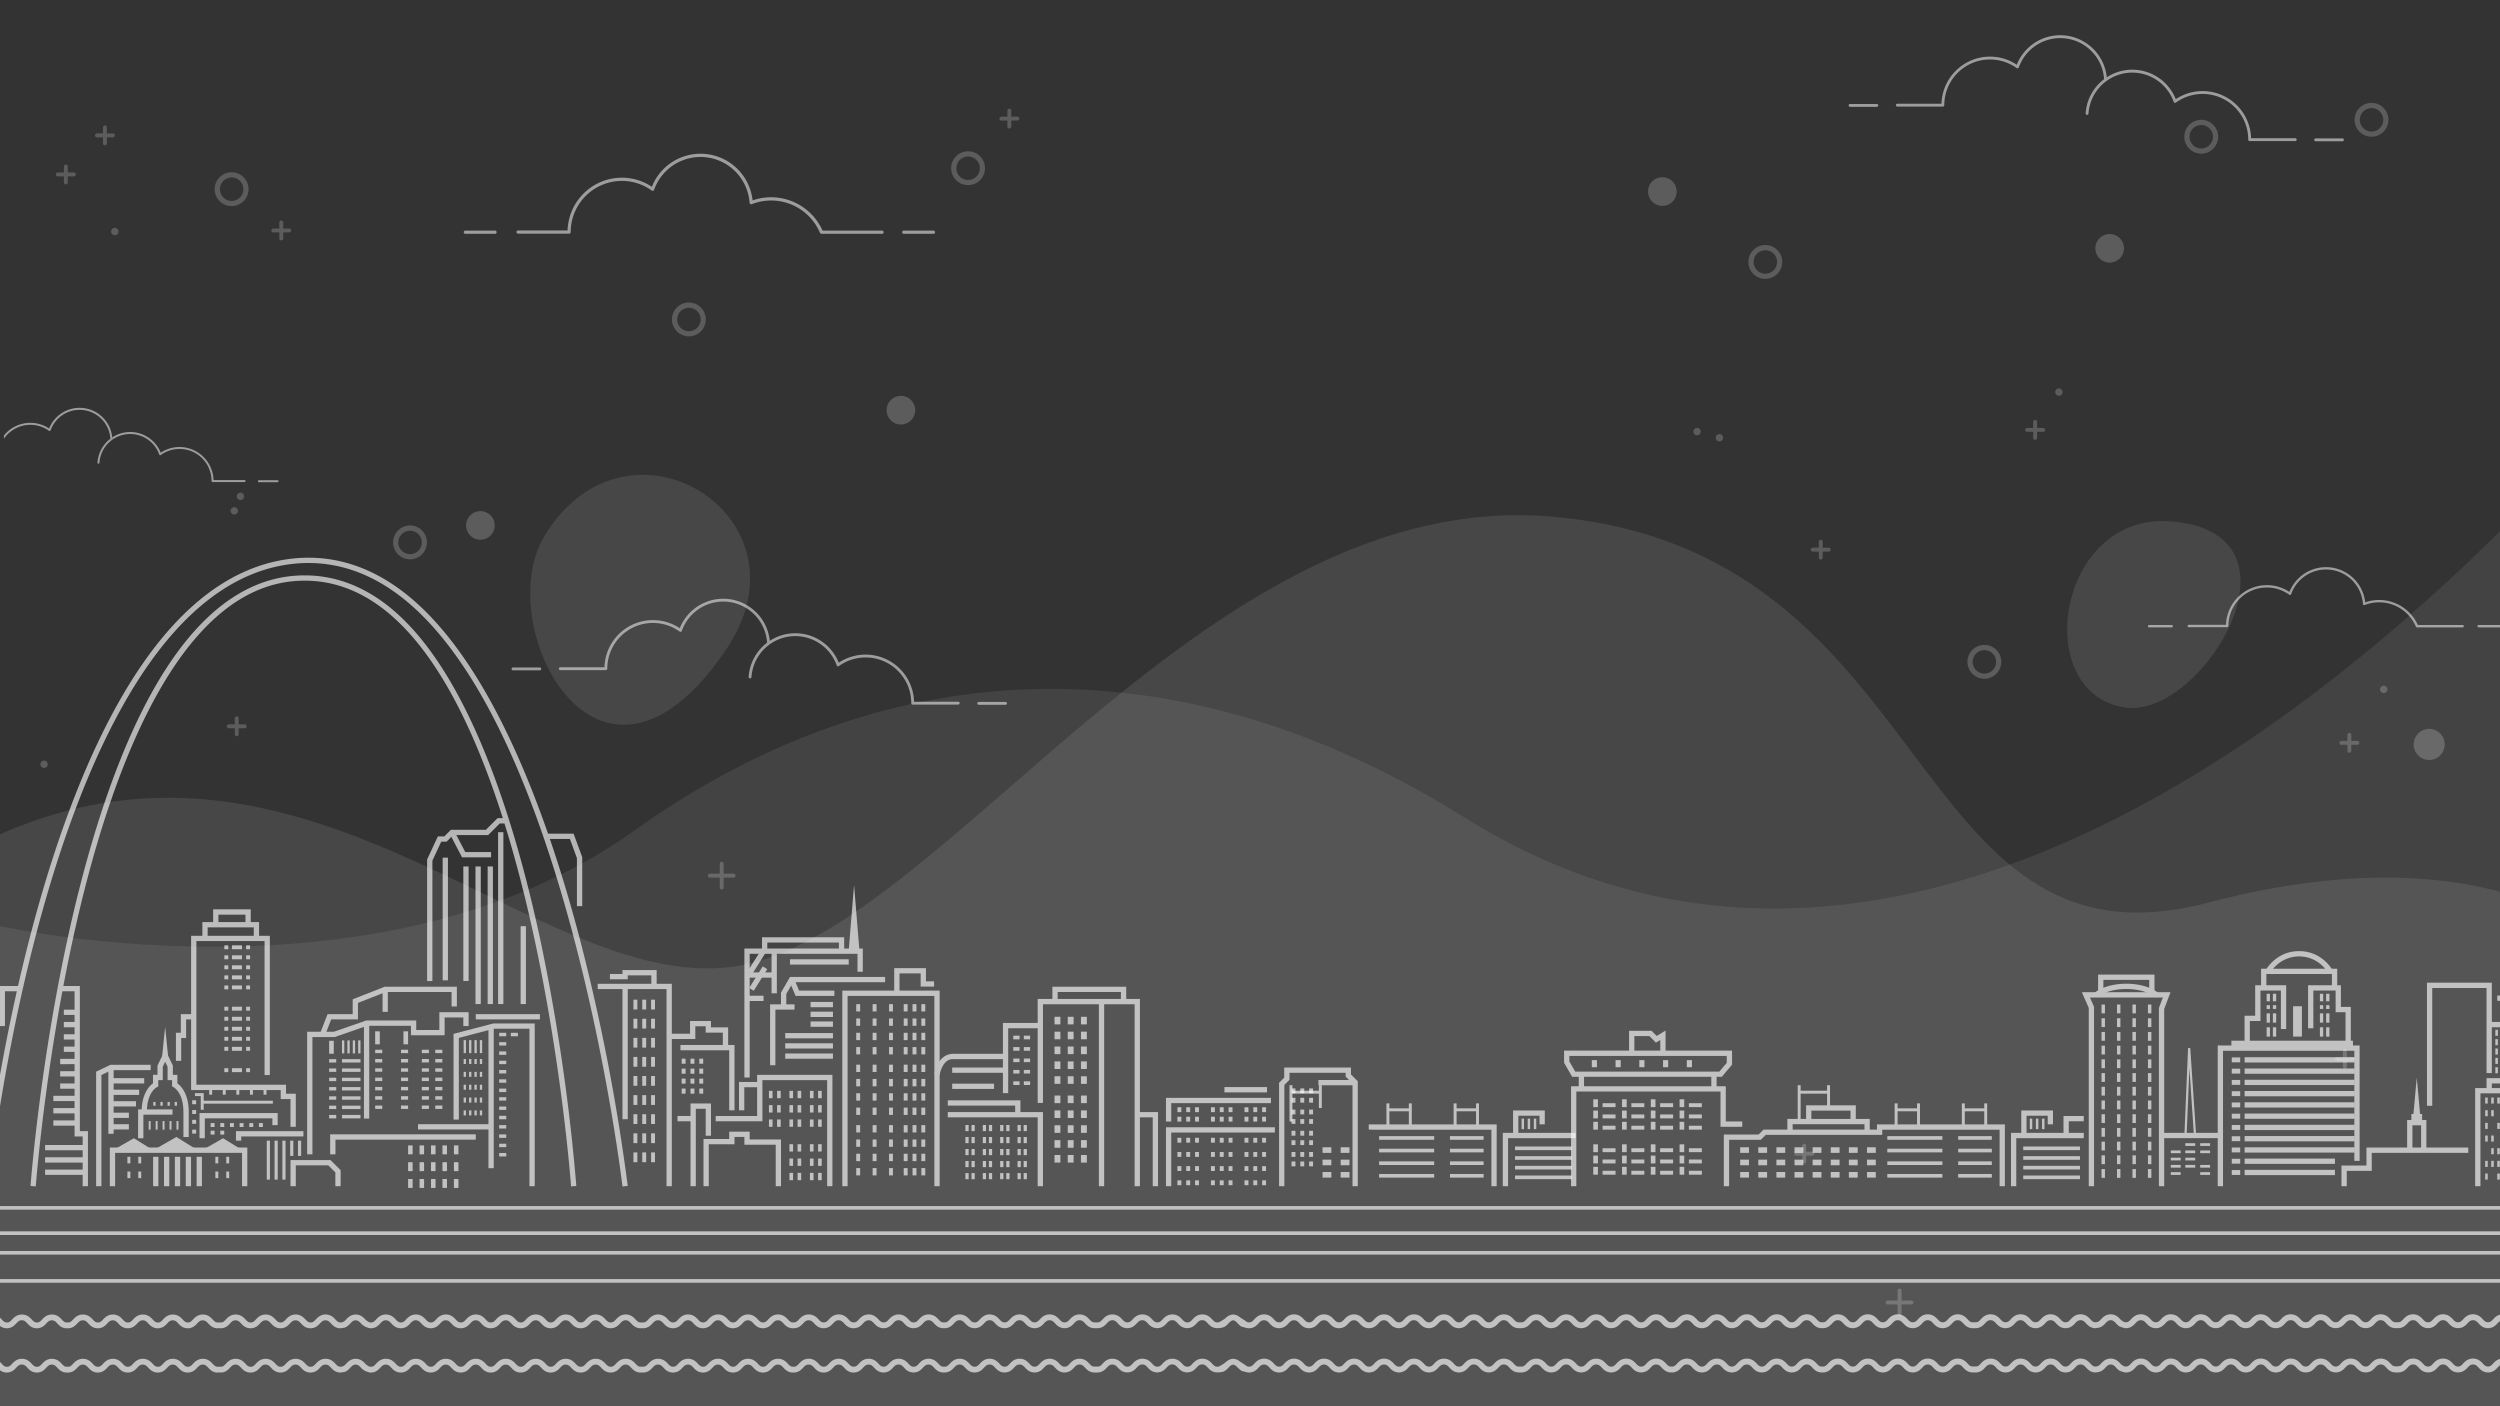 <svg xmlns="http://www.w3.org/2000/svg" width="1920" height="1080" viewBox="0 0 1920 1080"><rect x="0" y="0" width="1920" height="1080" fill="#333333" stroke="none"/><defs/><defs><style>.cls-2,.cls-4,.cls-8,.cls-9{fill:#fff}.cls-2{opacity:.1}.cls-3,.cls-9{opacity:.64}.cls-5,.cls-8{opacity:.52}.cls-6{fill:none}</style></defs><g id="Layer_2_copy" data-name="Layer 2 copy"><path d="M-11 709s298 72 498-71 424-144 638-10c289.94 181.55 602-25 807-232s110 797 110 797l-2099-30z" opacity=".08" fill="#fff"/><path class="cls-2" d="M1696 693.23c-235 61.77-203.82-270.42-504-296.44-261.68-22.67-458.18 303.85-615.09 342.92-152.79 38-330.82-207.84-576.91-99V1091h1940V691c-62.27-21.75-143-24.34-244 2.23z"/><g class="cls-3"><path class="cls-4" d="M1954.77 985.14H-43.37v-2.81h1994.88v-18.77h-2066v-17.91h2127.23v-16.6H-161v-2.81h2177v22.22H-111.24v12.3h2066.01v24.38zM478.07 911.23c-.41-3.53-42.29-353.65-169.9-452.75-26.75-20.77-55.73-29.2-86.15-25.07-41.72 5.66-79.79 34.15-113.17 84.67C82 558.74 58.12 613.63 37.91 681.22 3.47 796.46-8.5 910.07-8.62 911.2l-4-.41c.08-1.14 12.09-115.13 46.62-230.73 20.32-68 44.36-123.23 71.44-164.22 34.05-51.54 73.09-80.63 116-86.46 31.55-4.28 61.54 4.43 89.18 25.9 67.48 52.4 110.51 173.54 134.72 265.94a1548.07 1548.07 0 0136.76 189.54z"/><path class="cls-4" d="M27.48 911.14l-4.05-.29c.09-1.14 8.63-114.68 37.54-228.47 17-66.92 37.61-120.86 61.27-160.33 29.81-49.71 64.62-76.56 103.46-79.81 27.55-2.29 53.36 6.69 76.74 26.73 60.1 51.52 95 169 113.72 258.49a1543.09 1543.09 0 0126.47 183.39l-4.05.29c-.24-3.41-25.25-341.77-138.78-439.08-22.53-19.31-47.33-28-73.76-25.77-85.22 7.13-134.67 132.87-161.14 237.09C36.09 796.83 27.57 910 27.48 911.14z"/><path class="cls-4" d="M189.94 911h-4.06v-25.61H88.41V911h-4.06v-29.67h105.59V911z"/><path class="cls-4" d="M135.45 873.2l-17.77 10.16h34.13l-16.36-10.16zM102.81 874.17l-16.08 9.19h30.88l-14.8-9.19zM171.34 874.17l-16.08 9.19h30.89l-14.81-9.19zM110.12 874.17h-4.06V852h26.43v4.06h-22.37v18.11z"/><path class="cls-4" d="M144.93 873.2h-4.06V854c0-15-7.31-18.9-7.62-19.06l-1.1-.56v-4.86h-3.45v-10.28l-1.85-3.76-1.85 3.76v10.31h-3.45v4.88l-1.15.56c-.29.14-7.59 4-7.59 19h-4.06c0-14.24 6.12-20.13 8.74-22v-6.56h3.45v-7.13l5.91-12 5.91 12v7.18h3.46V832c2.61 1.86 8.74 7.75 8.74 22z"/><path class="cls-4" d="M126.82 788.5l2.4 23.84h-4.8l2.4-23.84zM655.92 679.71l4.11 50.16h-8.21l4.1-50.16zM77.88 911h-4.06v-87.96l10.97-5.27h30.92v4.07h-30l-7.83 3.76V911z"/><path class="cls-4" d="M83.22 819.81h4.06v50.95h-4.06zM67.54 911h-4.06v-38.21h-6.21V761.3H46.2v-4.07h15.13v111.5h6.21V911zM3.8 788.03H-.26v-30.8h15.71v4.07H3.8v26.73zM227.17 865.4h-4.07v-21.33h-7.52v-6.91h-68.81V718.69h60.47v106.95h-4.06V722.75h-52.35V833.1h68.82v6.91h7.52v25.39z"/><path class="cls-4" d="M157.29 874.17h-4.06v-19.35h60.02v9.28h-4.06v-5.22h-51.9v15.29z"/><path class="cls-4" d="M185.28 876.02h-4.07v-7.29h51.82v4.06h-47.75v3.23zM139.17 814.73h-4.06v-21.58h3.76v-14.29h9.93v4.06h-5.86v14.29h-3.77v17.52zM198.96 720.72h-4.06v-8.5h-35.42v8.5h-4.06v-12.56h43.54v12.56z"/><path class="cls-4" d="M192.57 710.19h-4.06v-7.74h-20.76v7.74h-4.06v-11.81h28.88v11.81zM261.62 911h-4.06v-10.58l-5.44-5.44h-24.95V911h-4.07v-20.09h30.7l7.82 7.82V911zM239.95 886.55h-4.06v-94.16h20.49l24.82-8.65h38.47v7.29h17.75v-13.68h22.49v10.68h-4.07v-6.62h-14.36v13.68h-25.87v-7.28h-33.73l-24.81 8.65h-17.12v90.09z"/><path class="cls-4" d="M410.67 911h-4.06V790.06H379.2l-26.81 7.06v62.73h-4.07v-65.86l30.62-7.99h31.73v125zM365.4 778.86h49.26v4.06H365.4zM249.59 795.16l-3.78-1.47 5.76-14.83h19.29v-11.39l24.58-9.67h55.44v15.19h-4.06v-11.13h-50.61l-21.29 8.38v12.68h-20.57l-4.76 12.24zM332.08 753.44h-4.06v-93.33l8.25-17.75h4.97l5.08-5.08h26.88l8.93-8.93h7.01v4.06h-5.32l-8.93 8.93H348l-5.08 5.08h-4.05L332.08 661v92.44zM447.15 695.9h-4.07v-36.87l-5.4-14.74h-18.13v-4.06h20.97l6.63 18.09v37.58z"/><path class="cls-4" d="M382.54 639.12h4.06v131.99h-4.06zM515.96 911h-4.06V759.61h-52.87v-4.07h56.93V911z"/><path class="cls-4" d="M504.31 757.57h-4.07v-8.49h-18.12v3.01h-13.69v-4.07h9.63v-3.01h26.25v12.56zM559.21 802.7h-4.07v-9.63h-13.16v-4.89h-7.97v9.78h-20.08v-4.06h16.02v-9.78h16.09v4.89h13.17v13.69z"/><path class="cls-4" d="M564.1 852.71h-4.07v-46.1h-37.45v-4.07h41.52v50.17zM520.32 857.07h12.41v4.06h-12.41z"/><path class="cls-4" d="M534.39 911h-4.06v-63.52h15.71v24.78h-4.06v-20.71h-7.59V911zM639.3 911h-4.06v-81.45h-49.71v31.58h-35.88v-4.06h31.82v-31.59h57.83V911z"/><path class="cls-4" d="M571.62 852.71h-4.07v-21.77h15.95V835h-11.88v17.71zM575.75 827.52h-4.06v-99.05h90.93v17.82h-4.07v-13.76h-82.8v94.99z"/><path class="cls-4" d="M648.33 730.5h-4.06v-6.62h-54.98v6.62h-4.06v-10.68h63.1v10.68zM595.5 818.11h-4.07v-46.77h18.77v4.06h-14.7v42.71z"/><path class="cls-4" d="M603.86 773.37h-4.06v-11.08l6.97-12.01h72.99v4.06h-70.65l-5.25 9.04v9.99z"/><path class="cls-4" d="M721.66 911h-4.07V764.87h-66.63V911h-4.06V760.8h74.76V911z"/><path class="cls-4" d="M690.82 762.84h-4.06v-19.33h24.37v10.15h6.24v4.07h-10.31v-10.16h-16.24v15.27zM801 911h-4.06v-52.87H727.9v-4.07H801V911z"/><path class="cls-4" d="M783.7 856.1h-4.06v-7H727.9v-4.06h55.8v11.06zM774.3 839.55h-4.06v-53.93h28.73v4.07H774.3v49.86z"/><path class="cls-4" d="M875.45 911h-4.06V771.26H801v75.81h-4.06V767.2h78.51V911z"/><path class="cls-4" d="M864.93 769.23h-4.07v-7.37h-48.58v7.37h-4.06V757.8h56.71v11.43zM889.37 911h-4.07v-52.87h-11.88v-4.07h15.95V911zM899.52 911h-4.06v-45.28h83.63v4.06h-79.57V911zM899.52 861.36h-4.06v-18.2h80.62v4.06h-76.56v14.14zM1042.79 911h-4.06v-78.88l-5.27-5.27v-2.94h-43.13v5.39l-3.94 3.95V911h-4.07v-79.44l3.95-3.94v-7.78h51.26v5.33l5.26 5.26V911zM940.36 834.89h32.72v4.06h-32.72zM721.63 825.55l-4-.58c.08-.6 2.23-14.78 13.5-15.65h41.15v4.07h-41c-7.86.61-9.63 12.04-9.65 12.16z"/><path class="cls-4" d="M731.28 819.84h40.99v4.06h-40.99zM731.28 832.25h32.15v4.06h-32.15zM843.94 769.23H848V911h-4.06zM599.82 911h-4.06v-31.82h-24.07v-6.01h-7.59v5.64h-19.75V911h-4.06v-36.25h19.74v-5.65h15.72v6.02h24.07V911zM375.13 788.5h4.06v108.68h-4.06zM257.63 886.55h-4.07v-15.38H365.4v4.07H257.63v11.31z"/><path class="cls-4" d="M321.02 863.37h56.13v4.06h-56.13zM279.51 785.78h4.06v73.33h-4.06zM293.8 759.83h4.06v17.3h-4.06zM49.01 775.42H59.3v4.06H49.01zM49.01 784.87H59.3v4.06H49.01zM49.01 794.32H59.3v4.06H49.01zM49.01 803.77H59.3v4.06H49.01zM46.2 813.22h13.1v4.06H46.2zM46.2 822.66h13.1v4.06H46.2zM46.2 832.11h13.1v4.06H46.2zM40.97 841.56H59.3v4.06H40.97zM40.97 851.01H59.3v4.06H40.97zM40.97 860.46H59.3v4.06H40.97zM34.63 879.35h30.18v4.06H34.63zM34.63 888.8h30.18v4.06H34.63zM34.63 898.25h30.18v4.06H34.63zM85.25 828.02h25.5v4.06h-25.5zM85.25 836.86h21.62v4.06H85.25zM85.25 845.7h19.18v4.06H85.25zM85.25 854.53h13.73v4.06H85.25zM85.25 863.37h13.73v4.06H85.25zM117.59 888.43h4.06v22.56h-4.06zM125.95 888.43h4.06v22.56h-4.06zM97.85 888.43h2.26v5.08h-2.26zM106.2 888.43h2.26v5.08h-2.26zM97.85 899.72h2.26v5.08h-2.26zM106.2 899.72h2.26v5.08h-2.26zM165.4 888.43h2.26v5.08h-2.26zM173.76 888.43h2.26v5.08h-2.26zM165.4 899.72h2.26v5.08h-2.26zM173.76 899.72h2.26v5.08h-2.26zM134.3 888.43h4.06v22.56h-4.06zM142.66 888.43h4.06v22.56h-4.06zM151.02 888.43h4.06v22.56h-4.06zM161.77 862.49h3.02v3.02h-3.02zM147.59 845h3.02v3.02h-3.02zM147.59 852.52h3.02v3.02h-3.02zM147.59 860.04h3.02v3.02h-3.02zM147.59 867.56h3.02v3.02h-3.02zM114.2 860.98h1.51v6.59h-1.51zM119.54 860.98h1.51v6.59h-1.51zM124.87 860.98h1.51v6.59h-1.51zM130.21 860.98h1.51v6.59h-1.51zM135.55 860.98h1.51v6.59h-1.51zM117.73 846.27h1.76v2.91h-1.76zM123.21 846.27h1.76v2.91h-1.76zM128.68 846.27h1.76v2.91h-1.76zM134.15 846.27h1.76v2.91h-1.76zM169.19 862.49h3.02v3.02h-3.02zM161.77 868.33h3.02v3.02h-3.02zM169.19 868.33h3.02v3.02h-3.02zM176.61 862.49h3.02v3.02h-3.02zM184.03 862.49h3.02v3.02h-3.02zM191.46 862.49h3.02v3.02h-3.02zM198.88 862.49h3.02v3.02h-3.02zM204.87 876.02h2.44v29.89h-2.44zM210.86 876.02h2.44v29.89h-2.44zM216.86 876.02h2.44v29.89h-2.44zM222.85 876.02h2.44v11.75h-2.44zM228.84 876.02h2.44v11.75h-2.44zM172.3 725.99h3.01V729h-3.01zM189.04 725.99h3.01V729h-3.01zM178.13 725.99h7.71V729h-7.71zM172.3 733.69h3.01v3.01h-3.01zM189.04 733.69h3.01v3.01h-3.01zM178.13 733.69h7.71v3.01h-7.71zM172.3 741.4h3.01v3.01h-3.01zM189.04 741.4h3.01v3.01h-3.01zM178.13 741.4h7.71v3.01h-7.71zM172.3 749.11h3.01v3.01h-3.01zM189.04 749.11h3.01v3.01h-3.01zM178.13 749.11h7.71v3.01h-7.71zM172.3 756.82h3.01v3.01h-3.01zM189.04 756.82h3.01v3.01h-3.01zM178.13 756.82h7.71v3.01h-7.71zM172.3 773.18h3.01v3.01h-3.01zM189.04 773.18h3.01v3.01h-3.01zM178.13 773.18h7.71v3.01h-7.71zM172.3 780.89h3.01v3.01h-3.01zM189.04 780.89h3.01v3.01h-3.01zM178.13 780.89h7.71v3.01h-7.71zM172.3 788.6h3.01v3.01h-3.01zM189.04 788.6h3.01v3.01h-3.01zM178.13 788.6h7.71v3.01h-7.71zM172.3 796.3h3.01v3.01h-3.01zM189.04 796.3h3.01v3.01h-3.01zM178.13 796.3h7.71v3.01h-7.71zM172.3 804.01h3.01v3.01h-3.01zM189.04 804.01h3.01v3.01h-3.01zM178.13 804.01h7.71v3.01h-7.71zM172.3 820.37h3.01v3.01h-3.01zM189.04 820.37h3.01v3.01h-3.01zM178.13 820.37h7.71v3.01h-7.71zM156.43 852.33h-2.25V841.8h-4.44v-2.25h6.69v12.78z"/><path class="cls-4" d="M155.3 845.38h54.26v2.26H155.3zM160.65 835.13h2.26v5.55h-2.26zM171.09 835.13h2.26v5.55h-2.26zM181.53 835.13h2.26v5.55h-2.26zM191.97 835.13h2.26v5.55h-2.26zM202.41 835.13h2.26v5.55h-2.26zM252.77 799.31h3.57v9.97h-3.57zM252.77 813.41h5.45v2.63h-5.45zM252.77 820.56h5.45v2.63h-5.45zM252.77 827.7h5.45v2.63h-5.45zM252.77 834.85h5.45v2.63h-5.45zM252.77 841.99h5.45v2.63h-5.45zM252.77 849.14h5.45v2.63h-5.45zM252.77 856.28h5.45v2.63h-5.45zM288.12 792.07h3.57v9.96h-3.57zM288.12 806.18h5.45v2.63h-5.45zM288.12 813.32h5.45v2.63h-5.45zM288.12 820.47h5.45v2.63h-5.45zM288.12 827.61h5.45v2.63h-5.45zM288.12 834.75h5.45v2.63h-5.45zM288.12 841.9h5.45v2.63h-5.45zM288.12 849.04h5.45v2.63h-5.45zM309.85 792.07h3.57v9.96h-3.57zM307.97 806.18h5.45v2.63h-5.45zM307.97 813.32h5.45v2.63h-5.45zM307.97 820.47h5.45v2.63h-5.45zM307.97 827.61h5.45v2.63h-5.45zM307.97 834.75h5.45v2.63h-5.45zM307.97 841.9h5.45v2.63h-5.45zM307.97 849.04h5.45v2.63h-5.45zM323.95 806.18h5.45v2.63h-5.45zM323.95 813.32h5.45v2.63h-5.45zM323.95 820.47h5.45v2.63h-5.45zM323.95 827.61h5.45v2.63h-5.45zM323.95 834.75h5.45v2.63h-5.45zM323.95 841.9h5.45v2.63h-5.45zM323.95 849.04h5.45v2.63h-5.45zM383.35 793.2h5.45v2.63h-5.45zM392.3 793.2h5.45v2.63h-5.45zM383.35 800.35h5.45v2.63h-5.45zM383.35 807.49h5.45v2.63h-5.45zM383.35 814.64h5.45v2.63h-5.45zM383.35 821.78h5.45v2.63h-5.45zM383.35 828.93h5.45v2.63h-5.45zM383.35 836.07h5.45v2.63h-5.45zM383.35 842.65h5.45v2.63h-5.45zM383.35 849.8h5.45v2.63h-5.45zM383.35 856.94h5.45v2.63h-5.45zM383.35 864.09h5.45v2.63h-5.45zM383.35 871.23h5.45v2.63h-5.45zM383.35 878.38h5.45v2.63h-5.45zM383.35 885.52h5.45v2.63h-5.45zM334.28 806.18h5.45v2.63h-5.45zM334.28 813.32h5.45v2.63h-5.45zM334.28 820.47h5.45v2.63h-5.45zM334.28 827.61h5.45v2.63h-5.45zM334.28 834.75h5.45v2.63h-5.45zM334.28 841.9h5.45v2.63h-5.45zM334.28 849.04h5.45v2.63h-5.45zM262.64 813.41h14.22v2.63h-14.22zM262.64 820.56h14.22v2.63h-14.22zM262.64 827.7h14.22v2.63h-14.22zM262.64 834.85h14.22v2.63h-14.22zM262.64 841.99h14.22v2.63h-14.22zM262.64 849.14h14.22v2.63h-14.22zM262.64 856.28h14.22v2.63h-14.22zM262.64 799.03h1.79V809h-1.79zM266.79 799.03h1.79V809h-1.79zM270.93 799.03h1.79V809h-1.79zM275.07 799.03h1.79V809h-1.79zM356.08 798.84h1.79v9.96h-1.79zM360.23 798.84h1.79v9.96h-1.79zM364.37 798.84h1.79v9.96h-1.79zM368.51 798.84h1.79v9.96h-1.79zM356.08 813.32h1.79v3.85h-1.79zM360.23 813.32h1.79v3.85h-1.79zM364.37 813.32h1.79v3.85h-1.79zM368.51 813.32h1.79v3.85h-1.79zM356.08 823.19h1.79v3.85h-1.79zM360.23 823.19h1.79v3.85h-1.79zM364.37 823.19h1.79v3.85h-1.79zM368.51 823.19h1.79v3.85h-1.79zM356.08 833.06h1.79v3.85h-1.79zM360.23 833.06h1.79v3.85h-1.79zM364.37 833.06h1.79v3.85h-1.79zM368.51 833.06h1.79v3.85h-1.79zM356.08 842.93h1.79v3.85h-1.79zM360.23 842.93h1.79v3.85h-1.79zM364.37 842.93h1.79v3.85h-1.79zM368.51 842.93h1.79v3.85h-1.79zM356.08 852.8h1.79v3.85h-1.79zM360.23 852.8h1.79v3.85h-1.79zM364.37 852.8h1.79v3.85h-1.79zM368.51 852.8h1.79v3.85h-1.79zM377.16 658.45h-22.31l-9.49-18.2 3.6-1.88 8.36 16.02h19.84v4.06zM339.96 658.67h4.06v94.2h-4.06zM355.84 665.44h4.06v87.99h-4.06zM365.18 665.44h4.06v105.67h-4.06zM374.51 665.44h4.06v105.67h-4.06zM399.84 711.32h4.06v59.79h-4.06zM478.06 757.57h4.06v102h-4.06zM486.48 767.73h3.01v7.52h-3.01zM486.48 782.39h3.01v7.52h-3.01zM486.48 797.06h3.01v7.52h-3.01zM486.48 811.72h3.01v7.52h-3.01zM486.48 826.39h3.01v7.52h-3.01zM486.48 841.05h3.01v7.52h-3.01zM486.48 855.72h3.01v7.52h-3.01zM486.48 870.38h3.01v7.52h-3.01zM486.48 885.05h3.01v7.52h-3.01zM493.25 767.73h3.01v7.52h-3.01zM493.25 782.39h3.01v7.52h-3.01zM493.25 797.06h3.01v7.52h-3.01zM493.25 811.72h3.01v7.52h-3.01zM493.25 826.39h3.01v7.52h-3.01zM493.25 841.05h3.01v7.52h-3.01zM493.25 855.72h3.01v7.52h-3.01zM493.25 870.38h3.01v7.52h-3.01zM493.25 885.05h3.01v7.52h-3.01zM500.02 767.73h3.01v7.52h-3.01zM500.02 782.39h3.01v7.52h-3.01zM500.02 797.06h3.01v7.52h-3.01zM500.02 811.72h3.01v7.52h-3.01zM523.52 813.04h3.01v3.93h-3.01zM523.52 820.69h3.01v3.92h-3.01zM523.52 828.35h3.01v3.93h-3.01zM523.52 836h3.01v3.93h-3.01zM530.29 813.04h3.01v3.93h-3.01zM530.29 820.69h3.01v3.92h-3.01zM530.29 828.35h3.01v3.93h-3.01zM530.29 836h3.01v3.93h-3.01zM537.06 813.04h3.01v3.93h-3.01zM537.06 820.69h3.01v3.92h-3.01zM537.06 828.35h3.01v3.93h-3.01zM537.06 836h3.01v3.93h-3.01zM694.05 771.18h3.01v5.64h-3.01zM694.05 782.17h3.01v5.64h-3.01zM694.05 793.17h3.01v5.64h-3.01zM694.05 804.16h3.01v5.64h-3.01zM700.82 771.18h3.01v5.64h-3.01zM700.82 782.17h3.01v5.64h-3.01zM700.82 793.17h3.01v5.64h-3.01zM700.82 804.16h3.01v5.64h-3.01zM707.59 771.18h3.01v5.64h-3.01zM707.59 782.17h3.01v5.64h-3.01zM707.59 793.17h3.01v5.64h-3.01zM904.26 850.38h3.01v3.73h-3.01zM904.26 857.65h3.01v3.73h-3.01zM911.03 850.38h3.01v3.73h-3.01zM911.03 857.65h3.01v3.73h-3.01zM917.8 850.38h3.01v3.73h-3.01zM917.8 857.65h3.01v3.73h-3.01zM930.02 850.38h3.01v3.73h-3.01zM930.02 857.65h3.01v3.73h-3.01zM936.79 850.38h3.01v3.73h-3.01zM936.79 857.65h3.01v3.73h-3.01zM943.55 850.38h3.01v3.73h-3.01zM943.55 857.65h3.01v3.73h-3.01zM955.78 850.38h3.01v3.73h-3.01zM955.78 857.65h3.01v3.73h-3.01zM962.54 850.38h3.01v3.73h-3.01zM962.54 857.65h3.01v3.73h-3.01zM969.31 850.38h3.01v3.73h-3.01zM969.31 857.65h3.01v3.73h-3.01zM904.26 873.84h3.01v3.73h-3.01zM911.03 873.84h3.01v3.73h-3.01zM917.8 873.84h3.01v3.73h-3.01zM930.02 873.84h3.01v3.73h-3.01zM936.79 873.84h3.01v3.73h-3.01zM943.55 873.84h3.01v3.73h-3.01zM955.78 873.84h3.01v3.73h-3.01zM962.54 873.84h3.01v3.73h-3.01zM969.31 873.84h3.01v3.73h-3.01zM904.26 884.73h3.01v3.73h-3.01zM911.03 884.73h3.01v3.73h-3.01zM917.8 884.73h3.01v3.73h-3.01zM930.02 884.73h3.01v3.73h-3.01zM936.79 884.73h3.01v3.73h-3.01zM943.55 884.73h3.01v3.73h-3.01zM955.78 884.73h3.01v3.73h-3.01zM962.54 884.73h3.01v3.73h-3.01zM969.31 884.73h3.01v3.73h-3.01zM904.26 895.61h3.01v3.73h-3.01zM911.03 895.61h3.01v3.73h-3.01zM917.8 895.61h3.01v3.73h-3.01zM930.02 895.61h3.01v3.73h-3.01zM936.79 895.61h3.01v3.73h-3.01zM943.55 895.61h3.01v3.73h-3.01zM955.78 895.61h3.01v3.73h-3.01zM962.54 895.61h3.01v3.73h-3.01zM969.31 895.61h3.01v3.73h-3.01zM904.26 906.49h3.01v3.73h-3.01zM911.03 906.49h3.01v3.73h-3.01zM917.8 906.49h3.01v3.73h-3.01zM930.02 906.49h3.01v3.73h-3.01zM936.79 906.49h3.01v3.73h-3.01zM943.55 906.49h3.01v3.73h-3.01zM955.78 906.49h3.01v3.73h-3.01zM962.54 906.49h3.01v3.73h-3.01zM969.31 906.49h3.01v3.73h-3.01zM991.88 835.87h3.01v3.73h-3.01zM991.88 843.13h3.01v3.73h-3.01zM998.64 835.87h3.01v3.73h-3.01zM998.64 843.13h3.01v3.73h-3.01zM1005.41 835.87h3.01v3.73h-3.01zM1005.41 843.13h3.01v3.73h-3.01zM991.88 852.15h3.01v3.73h-3.01zM991.88 859.42h3.01v3.73h-3.01zM998.64 852.15h3.01v3.73h-3.01zM998.64 859.42h3.01v3.73h-3.01zM1005.41 852.15h3.01v3.73h-3.01zM1005.41 859.42h3.01v3.73h-3.01zM991.88 868.44h3.01v3.73h-3.01zM991.88 875.7h3.01v3.73h-3.01zM998.64 868.44h3.01v3.73h-3.01zM998.64 875.7h3.01v3.73h-3.01zM1005.41 868.44h3.01v3.73h-3.01zM1005.41 875.7h3.01v3.73h-3.01zM991.88 884.73h3.01v3.73h-3.01zM991.88 891.99h3.01v3.73h-3.01zM998.64 884.73h3.01v3.73h-3.01zM998.64 891.99h3.01v3.73h-3.01zM1005.41 884.73h3.01v3.73h-3.01zM1005.41 891.99h3.01v3.73h-3.01zM707.59 804.16h3.01v5.64h-3.01zM694.05 817.64h3.01v5.64h-3.01zM694.05 828.64h3.01v5.64h-3.01zM694.05 839.63h3.01v5.64h-3.01zM694.05 850.62h3.01v5.64h-3.01zM700.82 817.64h3.01v5.64h-3.01zM700.82 828.64h3.01v5.64h-3.01zM700.82 839.63h3.01v5.64h-3.01zM700.82 850.62h3.01v5.64h-3.01zM707.59 817.64h3.01v5.64h-3.01zM707.59 828.64h3.01v5.64h-3.01zM707.59 839.63h3.01v5.64h-3.01zM707.59 850.62h3.01v5.64h-3.01zM694.05 864.11h3.01v5.64h-3.01zM694.05 875.1h3.01v5.64h-3.01zM694.05 886.09h3.01v5.64h-3.01zM694.05 897.09h3.01v5.64h-3.01zM682.77 771.18h3.01v5.64h-3.01zM682.77 782.17h3.01v5.64h-3.01zM682.77 793.17h3.01v5.64h-3.01zM682.77 804.16h3.01v5.64h-3.01zM682.77 817.64h3.01v5.64h-3.01zM682.77 828.64h3.01v5.64h-3.01zM682.77 839.63h3.01v5.64h-3.01zM682.77 850.62h3.01v5.64h-3.01zM682.77 864.11h3.01v5.64h-3.01zM682.77 875.1h3.01v5.64h-3.01zM682.77 886.09h3.01v5.64h-3.01zM682.77 897.09h3.01v5.64h-3.01zM670.18 771.18h3.01v5.64h-3.01zM670.18 782.17h3.01v5.64h-3.01zM670.18 793.17h3.01v5.64h-3.01zM670.18 804.16h3.01v5.64h-3.01zM670.18 817.64h3.01v5.64h-3.01zM670.18 828.64h3.01v5.64h-3.01zM670.18 839.63h3.01v5.64h-3.01zM670.18 850.62h3.01v5.64h-3.01zM670.18 864.11h3.01v5.64h-3.01zM670.18 875.1h3.01v5.64h-3.01zM670.18 886.09h3.01v5.64h-3.01zM670.18 897.09h3.01v5.64h-3.01zM657.58 771.18h3.01v5.64h-3.01zM657.58 782.17h3.01v5.64h-3.01zM657.58 793.17h3.01v5.64h-3.01zM657.58 804.16h3.01v5.64h-3.01zM657.58 817.64h3.01v5.64h-3.01zM657.58 828.64h3.01v5.64h-3.01zM657.58 839.63h3.01v5.64h-3.01zM657.58 850.62h3.01v5.64h-3.01zM657.58 864.11h3.01v5.64h-3.01zM657.58 875.1h3.01v5.64h-3.01zM657.58 886.09h3.01v5.64h-3.01zM657.58 897.09h3.01v5.64h-3.01zM700.82 864.11h3.01v5.64h-3.01zM700.82 875.1h3.01v5.64h-3.01zM700.82 886.09h3.01v5.64h-3.01zM700.82 897.09h3.01v5.64h-3.01zM707.59 864.11h3.01v5.64h-3.01zM707.59 875.1h3.01v5.64h-3.01zM707.59 886.09h3.01v5.64h-3.01zM590.55 837.77h2.78v5.64h-2.78zM590.55 848.76h2.78v5.64h-2.78zM590.55 859.76h2.78v5.64h-2.78zM596.81 837.77h2.78v5.64h-2.78zM596.81 848.76h2.78v5.64h-2.78zM596.81 859.76h2.78v5.64h-2.78zM606.29 837.77h2.78v5.64h-2.78zM606.29 848.76h2.78v5.64h-2.78zM606.29 859.76h2.78v5.64h-2.78zM612.55 837.77h2.78v5.64h-2.78zM612.55 848.76h2.78v5.64h-2.78zM612.55 859.76h2.78v5.64h-2.78zM622.02 837.77h2.78v5.64h-2.78zM622.02 848.76h2.78v5.64h-2.78zM622.02 859.76h2.78v5.64h-2.78zM628.29 837.77h2.78v5.64h-2.78zM628.29 848.76h2.78v5.64h-2.78zM628.29 859.76h2.78v5.64h-2.78zM606.29 878.76h2.78v5.64h-2.78zM606.29 889.75h2.78v5.64h-2.78zM606.29 900.74h2.78v5.64h-2.78zM612.55 878.76h2.78v5.64h-2.78zM612.55 889.75h2.78v5.64h-2.78zM612.55 900.74h2.78v5.64h-2.78zM622.02 878.76h2.78v5.64h-2.78zM622.02 889.75h2.78v5.64h-2.78zM622.02 900.74h2.78v5.64h-2.78zM628.29 878.76h2.78v5.64h-2.78zM628.29 889.75h2.78v5.64h-2.78zM628.29 900.74h2.78v5.64h-2.78zM707.59 897.09h3.01v5.64h-3.01zM500.02 826.39h3.01v7.52h-3.01zM809.87 780.89h4.51v5.85h-4.51zM809.87 792.3h4.51v5.85h-4.51zM809.87 803.72h4.51v5.85h-4.51zM809.87 815.13h4.51v5.85h-4.51zM809.87 826.55h4.51v5.85h-4.51zM820.03 780.89h4.51v5.85h-4.51zM820.03 792.3h4.51v5.85h-4.51zM820.03 803.72h4.51v5.85h-4.51zM820.03 815.13h4.51v5.85h-4.51zM820.03 826.55h4.51v5.85h-4.51zM830.18 780.89h4.51v5.85h-4.51zM830.18 792.3h4.51v5.85h-4.51zM830.18 803.72h4.51v5.85h-4.51zM830.18 815.13h4.51v5.85h-4.51zM830.18 826.55h4.51v5.85h-4.51zM809.87 841.36h4.51v5.85h-4.51zM741.43 864h2.49v4.71h-2.49zM746.11 864h2.49v4.71h-2.49zM754.78 864h2.49v4.71h-2.49zM759.46 864h2.49v4.71h-2.49zM768.13 864h2.49v4.71h-2.49zM772.81 864h2.49v4.71h-2.49zM781.48 864h2.49v4.71h-2.49zM786.16 864h2.49v4.71h-2.49zM741.43 873.22h2.49v4.71h-2.49zM746.11 873.22h2.49v4.71h-2.49zM754.78 873.22h2.49v4.71h-2.49zM759.46 873.22h2.49v4.71h-2.49zM768.13 873.22h2.49v4.71h-2.49zM772.81 873.22h2.49v4.71h-2.49zM781.48 873.22h2.49v4.71h-2.49zM786.16 873.22h2.49v4.71h-2.49zM741.43 882.45h2.49v4.71h-2.49zM746.11 882.45h2.49v4.71h-2.49zM754.78 882.45h2.49v4.71h-2.49zM759.46 882.45h2.49v4.71h-2.49zM768.13 882.45h2.49v4.71h-2.49zM772.81 882.45h2.49v4.71h-2.49zM781.48 882.45h2.49v4.71h-2.49zM786.16 882.45h2.49v4.71h-2.49zM741.43 891.67h2.49v4.71h-2.49zM746.11 891.67h2.49v4.71h-2.49zM754.78 891.67h2.49v4.71h-2.49zM759.46 891.67h2.49v4.71h-2.49zM768.13 891.67h2.49v4.71h-2.49zM772.81 891.67h2.49v4.71h-2.49zM781.48 891.67h2.49v4.71h-2.49zM786.16 891.67h2.49v4.71h-2.49zM741.43 900.9h2.49v4.71h-2.49zM746.11 900.9h2.49v4.71h-2.49zM754.78 900.9h2.49v4.71h-2.49zM759.46 900.9h2.49v4.71h-2.49zM768.13 900.9h2.49v4.71h-2.49zM772.81 900.9h2.49v4.71h-2.49zM781.48 900.9h2.49v4.71h-2.49zM786.16 900.9h2.49v4.71h-2.49zM809.87 852.78h4.51v5.85h-4.51zM809.87 864.19h4.51v5.85h-4.51zM809.87 875.61h4.51v5.85h-4.51zM809.87 887.02h4.51v5.85h-4.51zM820.03 841.36h4.51v5.85h-4.51zM820.03 852.78h4.51v5.85h-4.51zM820.03 864.19h4.51v5.85h-4.51zM820.03 875.61h4.51v5.85h-4.51zM820.03 887.02h4.51v5.85h-4.51zM830.18 841.36h4.51v5.85h-4.51zM830.18 852.78h4.51v5.85h-4.51zM830.18 864.19h4.51v5.85h-4.51zM830.18 875.61h4.51v5.85h-4.51zM830.18 887.02h4.51v5.85h-4.51zM500.02 841.05h3.01v7.52h-3.01zM500.02 855.72h3.01v7.52h-3.01zM500.02 870.38h3.01v7.52h-3.01zM500.02 885.05h3.01v7.52h-3.01zM1012.56 829.42h28.2v4.06h-28.2zM573.72 746.8h20.87v4.06h-20.87z"/><path class="cls-4" d="M592.56 730.5h4.06v32.34h-4.06z"/><path class="cls-4" transform="rotate(-57.76 581.12 738.74)" d="M571.42 736.74h19.56v4.06h-19.56z"/><path class="cls-4" d="M573.72 764.71h12.69v4.06h-12.69z"/><path class="cls-4" transform="rotate(-58 577.14 753.1)" d="M571.42 754.65h19.56v4.06h-19.56z"/><path class="cls-4" d="M606.72 736.74h45.1v4.06h-45.1zM640.8 764.87h-29.79l-4.94-11.77 3.75-1.58 3.89 9.28h27.09v4.07zM622.51 769.46h17.2v4.06h-17.2zM622.51 776.98h17.2v4.06h-17.2zM622.51 784.5h17.2v4.06h-17.2zM603.05 793.39h36.66v4.06h-36.66zM603.05 801.23h36.66v4.06h-36.66zM603.05 809.07h36.66v4.06h-36.66zM778.19 795.39h4.82v2.8h-4.82zM786.3 795.39h4.82v2.8h-4.82zM778.19 804.16h4.82v2.8h-4.82zM786.3 804.16h4.82v2.8h-4.82zM778.19 812.93h4.82v2.8h-4.82zM786.3 812.93h4.82v2.8h-4.82zM778.19 821.7h4.82v2.8h-4.82zM786.3 821.7h4.82v2.8h-4.82zM778.19 830.47h4.82v2.8h-4.82zM786.3 830.47h4.82v2.8h-4.82zM313.42 879.69h3.47v6.86h-3.47zM322.22 879.69h3.47v6.86h-3.47zM331.02 879.69h3.47v6.86h-3.47zM339.81 879.69h3.47v6.86h-3.47zM348.61 879.69h3.47v6.86h-3.47zM313.42 892.57h3.47v6.86h-3.47zM322.22 892.57h3.47v6.86h-3.47zM331.02 892.57h3.47v6.86h-3.47zM339.81 892.57h3.47v6.86h-3.47zM348.61 892.57h3.47v6.86h-3.47zM313.42 905.45h3.47v6.86h-3.47zM322.22 905.45h3.47v6.86h-3.47zM331.02 905.45h3.47v6.86h-3.47zM339.81 905.45h3.47v6.86h-3.47zM348.61 905.45h3.47v6.86h-3.47z"/></g><g class="cls-3"><path class="cls-4" d="M1856.07 827.64l2.64 28.8h-5.28l2.64-28.8zM1904.98 911h-4.06v-75.36h56.74v4.06h-52.68V911zM1802.32 911h-4.06v-15.86h19.18v-13.81h78.18v4.06h-74.12v13.82h-19.18V911z"/><path class="cls-4" d="M1863.46 883.36h-4.06v-19.12h-6.66v19.12h-4.06v-23.19h14.78v23.19z"/><path class="cls-4" d="M1851.94 855.53h8.26v6.68h-8.26zM1867.97 849.23h-4.06V754.7h49.81v69.43h-4.06v-65.37h-41.69v90.47zM1945.31 823.85h-4.06v-55.22h-23.35v-4.06h27.41v59.28z"/><path class="cls-4" d="M1928.39 823h-4.06v-34.07h-12.64v-4.06h16.7V823zM1913.72 837.67h-4.06v-9.65h53.36v4.07h-49.3v5.58zM1707.28 911h-4.06V802.92h108.97v88.62h-4.06v-84.55h-100.85V911zM1662.1 911h-4.06V774.12l3.04-8.03h-55.99l3.14 7.13V911h-4.06V774.08l-5.31-12.05h68.1l-4.86 12.84V911z"/><path class="cls-4" d="M1713.71 799.26h93.35v4.06h-93.35z"/><path class="cls-4" d="M1727.87 801.29h-4.06v-21.21h8.17v-23.41h23.81v33.62h-4.06v-29.56h-15.68v23.41h-8.18v17.15zM1805.42 801.29h-4.06v-23.92h-7.61v-16.64h-17.09v28.99h-4.06v-33.05h25.21v16.64h7.61v27.98z"/><path class="cls-4" d="M1794.99 758.7h-4.06v-10.66h-50.37v10.66h-4.06v-14.72h58.49v14.72z"/><path class="cls-4" d="M1787.79 747a25.71 25.71 0 00-44.09 0l-3.57-1.94c.32-.59 8.11-14.6 25.61-14.6s25.3 14 25.62 14.6zM1655.43 766.06c-.07-.07-7.08-6.5-22.44-6.5s-22.36 6.43-22.43 6.5l-2.81-2.94c.33-.31 8.12-7.62 25.24-7.62s24.92 7.31 25.24 7.62z"/><path class="cls-4" d="M1654.65 761.06h-4.06v-8.51h-35.19v8.51h-4.06v-12.57h43.31v12.57zM1660.07 870.04h45.18v4.06h-45.18z"/><path class="cls-4" d="M1684.94 872.13l-3.47-51.66-2.17 51.64-1.69-.07 2.82-67.12 1.69-.02 4.51 67.12-1.69.11zM1548.5 911h-4.06v-40.96h55.89v4.07h-51.83V911z"/><path class="cls-4" d="M1556.39 872.08h-4.06v-19.24h24.37v10.63h-4.06v-6.57h-16.25v15.18zM1588.83 872.08h-4.06v-15.01h15.56v4.06h-11.5v10.95zM1539.75 911h-4.06v-43.38h-90.13v3.95h-89.47l-3.8 3.81h-24.34V911h-4.06v-39.69h26.71l3.81-3.8h87.09v-3.95h98.25V911zM1210.63 911h-4.06v-76.77h118.84v27.07h12.64v4.07h-16.7v-27.08h-110.72V911z"/><path class="cls-4" d="M1212.49 824.98h4.06v11.28h-4.06zM1314.3 824.98h4.06v11.28h-4.06z"/><path class="cls-4" d="M1322.35 827h-114.93l-6.21-10.8v-9.34h129v10.81zm-112.58-4h110.69l5.69-6.75v-5.27h-120.88v4.2z"/><path class="cls-4" d="M1279.16 808.9h-4.06v-10.2l-3.35 2.05-5.05-5.05h-11.51v11.79h-4.06v-15.85h17.25l3.98 3.98 6.8-4.16v17.44zM1435.97 869.54h-4.06v-6.15h-55.17v6.15h-4.06v-10.21h63.29v10.21z"/><path class="cls-4" d="M1425.25 861.36h-4.06v-8.4h-30.06v8.4h-4.06v-12.47h38.18v12.47zM1380.63 833.44h2.26v27.92h-2.26z"/><path class="cls-4" d="M1403.2 833.44h2.26v17.49h-2.26z"/><path class="cls-4" d="M1381.76 837.67h22.56v2.26h-22.56zM1455.09 847.4h2.26v18.19h-2.26zM1472.29 847.4h2.26v18.19h-2.26z"/><path class="cls-4" d="M1456.22 851.21h17.2v2.26h-17.2zM1506.7 847.4h2.26v18.19h-2.26zM1523.9 847.4h2.26v18.19h-2.26z"/><path class="cls-4" d="M1507.83 851.21h17.2v2.26h-17.2zM1223.64 844.25h3.57v6.02h-3.57zM1230.78 847.26h9.96v3.01h-9.96zM1223.64 852.9h3.57v6.02h-3.57zM1230.78 855.91h9.96v3.01h-9.96zM1223.64 861.55h3.57v6.02h-3.57zM1230.78 864.56h9.96v3.01h-9.96zM1223.64 878.84h3.57v6.02h-3.57zM1230.78 881.85h9.96v3.01h-9.96zM1223.64 887.49h3.57v6.02h-3.57zM1230.78 890.5h9.96v3.01h-9.96zM1223.64 896.14h3.57v6.02h-3.57zM1230.78 899.15h9.96v3.01h-9.96zM1245.73 844.25h3.57v6.02h-3.57zM1252.88 847.26h9.97v3.01h-9.97zM1245.73 852.9h3.57v6.02h-3.57zM1252.88 855.91h9.97v3.01h-9.97zM1245.73 861.55h3.57v6.02h-3.57zM1252.88 864.56h9.97v3.01h-9.97zM1245.73 878.84h3.57v6.02h-3.57zM1252.88 881.85h9.97v3.01h-9.97zM1245.73 887.49h3.57v6.02h-3.57zM1252.88 890.5h9.97v3.01h-9.97zM1245.73 896.14h3.57v6.02h-3.57zM1252.88 899.15h9.97v3.01h-9.97zM1267.82 844.25h3.57v6.02h-3.57zM1274.97 847.26h9.97v3.01h-9.97zM1267.82 852.9h3.57v6.02h-3.57zM1274.97 855.91h9.97v3.01h-9.97zM1267.82 861.55h3.57v6.02h-3.57zM1274.97 864.56h9.97v3.01h-9.97zM1267.82 878.84h3.57v6.02h-3.57zM1274.97 881.85h9.97v3.01h-9.97zM1267.82 887.49h3.57v6.02h-3.57zM1274.97 890.5h9.97v3.01h-9.97zM1267.82 896.14h3.57v6.02h-3.57zM1274.97 899.15h9.97v3.01h-9.97zM1289.92 844.25h3.57v6.02h-3.57zM1297.06 847.26h9.96v3.01h-9.96zM1289.92 852.9h3.57v6.02h-3.57zM1297.06 855.91h9.96v3.01h-9.96zM1289.92 861.55h3.57v6.02h-3.57zM1297.06 864.56h9.96v3.01h-9.96zM1289.92 878.84h3.57v6.02h-3.57zM1297.06 881.85h9.96v3.01h-9.96zM1289.92 887.49h3.57v6.02h-3.57zM1297.06 890.5h9.96v3.01h-9.96zM1289.92 896.14h3.57v6.02h-3.57zM1297.06 899.15h9.96v3.01h-9.96zM1222.51 814.17h3.95v5.45h-3.95zM1240.75 814.17h3.95v5.45h-3.95zM1258.99 814.17h3.95v5.45h-3.95zM1277.22 814.17h3.95v5.45h-3.95zM1295.46 814.17h3.95v5.45h-3.95zM1336.45 881.1h6.77v4.32h-6.77zM1336.45 890.6h6.77v4.32h-6.77zM1336.45 900.09h6.77v4.32h-6.77zM1350.36 881.1h6.77v4.32h-6.77zM1350.36 890.6h6.77v4.32h-6.77zM1350.36 900.09h6.77v4.32h-6.77zM1364.28 881.1h6.77v4.32h-6.77zM1364.28 890.6h6.77v4.32h-6.77zM1364.28 900.09h6.77v4.32h-6.77zM1378.19 881.1h6.77v4.32h-6.77zM1378.19 890.6h6.77v4.32h-6.77zM1378.19 900.09h6.77v4.32h-6.77zM1392.1 881.1h6.77v4.32h-6.77zM1392.1 890.6h6.77v4.32h-6.77zM1392.1 900.09h6.77v4.32h-6.77zM1406.02 881.1h6.77v4.32h-6.77zM1406.02 890.6h6.77v4.32h-6.77zM1406.02 900.09h6.77v4.32h-6.77zM1419.93 881.1h6.77v4.32h-6.77zM1419.93 890.6h6.77v4.32h-6.77zM1419.93 900.09h6.77v4.32h-6.77zM1433.84 881.1h6.77v4.32h-6.77zM1449.45 872.55h42.3v2.8h-42.3zM1449.45 882.23h42.3v2.8h-42.3zM1449.45 891.92h42.3v2.8h-42.3zM1449.45 901.61h42.3v2.8h-42.3zM1503.88 872.55h25.85v2.8h-25.85zM1503.88 882.23h25.85v2.8h-25.85zM1503.88 891.92h25.85v2.8h-25.85zM1503.88 901.61h25.85v2.8h-25.85zM1553.85 880.5h43.57v2.8h-43.57zM1553.85 887.93h43.57v2.8h-43.57zM1553.85 895.37h43.57v2.8h-43.57zM1553.85 902.8h43.57v2.8h-43.57zM1433.84 890.6h6.77v4.32h-6.77zM1433.84 900.09h6.77v4.32h-6.77zM1558.88 859.1h1.88v8.08h-1.88zM1563.58 859.1h1.88v8.08h-1.88zM1568.28 859.1h1.88v8.08h-1.88zM1613.97 771.49h2.63v6.77h-2.63zM1625.85 771.49h2.63v6.77h-2.63zM1637.73 771.49h2.63v6.77h-2.63zM1649.62 771.49h2.63v6.77h-2.63zM1613.97 782.02h2.63v6.77h-2.63zM1625.85 782.02h2.63v6.77h-2.63zM1637.73 782.02h2.63v6.77h-2.63zM1649.62 782.02h2.63v6.77h-2.63zM1613.97 792.54h2.63v6.77h-2.63zM1625.85 792.54h2.63v6.77h-2.63zM1637.73 792.54h2.63v6.77h-2.63zM1649.62 792.54h2.63v6.77h-2.63zM1613.97 803.07h2.63v6.77h-2.63zM1625.85 803.07h2.63v6.77h-2.63zM1637.73 803.07h2.63v6.77h-2.63zM1649.62 803.07h2.63v6.77h-2.63zM1613.97 813.6h2.63v6.77h-2.63zM1625.85 813.6h2.63v6.77h-2.63zM1637.73 813.6h2.63v6.77h-2.63zM1649.62 813.6h2.63v6.77h-2.63zM1613.97 824.13h2.63v6.77h-2.63zM1625.85 824.13h2.63v6.77h-2.63zM1637.73 824.13h2.63v6.77h-2.63zM1649.62 824.13h2.63v6.77h-2.63zM1613.97 834.66h2.63v6.77h-2.63zM1625.85 834.66h2.63v6.77h-2.63zM1637.73 834.66h2.63v6.77h-2.63zM1649.62 834.66h2.63v6.77h-2.63zM1613.97 845.19h2.63v6.77h-2.63zM1625.85 845.19h2.63v6.77h-2.63zM1637.73 845.19h2.63v6.77h-2.63zM1649.62 845.19h2.63v6.77h-2.63zM1613.97 855.72h2.63v6.77h-2.63zM1625.85 855.72h2.63v6.77h-2.63zM1637.73 855.72h2.63v6.77h-2.63zM1649.62 855.72h2.63v6.77h-2.63zM1613.97 866.25h2.63v6.77h-2.63zM1625.85 866.25h2.63v6.77h-2.63zM1637.73 866.25h2.63v6.77h-2.63zM1649.62 866.25h2.63v6.77h-2.63zM1613.97 876.78h2.63v6.77h-2.63zM1625.85 876.78h2.63v6.77h-2.63zM1637.73 876.78h2.63v6.77h-2.63zM1649.62 876.78h2.63v6.77h-2.63zM1613.97 887.31h2.63v6.77h-2.63zM1625.85 887.31h2.63v6.77h-2.63zM1637.73 887.31h2.63v6.77h-2.63zM1649.62 887.31h2.63v6.77h-2.63zM1613.97 897.83h2.63v6.77h-2.63zM1625.85 897.83h2.63v6.77h-2.63zM1637.73 897.83h2.63v6.77h-2.63zM1649.62 897.83h2.63v6.77h-2.63zM1678.32 877.98h7.6v2.09h-7.6zM1689.75 877.98h7.6v2.09h-7.6zM1667.17 883.55h7.6v2.09h-7.6zM1678.32 883.55h7.6v2.09h-7.6zM1689.75 883.55h7.6v2.09h-7.6zM1667.17 889.11h7.6v2.09h-7.6zM1678.32 889.11h7.6v2.09h-7.6zM1667.17 894.67h7.6v2.09h-7.6zM1678.32 894.67h7.6v2.09h-7.6zM1689.75 894.67h7.6v2.09h-7.6zM1667.17 900.23h7.6v2.09h-7.6zM1689.75 900.23h7.6v2.09h-7.6zM1713.99 812.1h6.49v3.76h-6.49zM1713.99 820.75h6.49v3.76h-6.49zM1713.99 829.4h6.49v3.76h-6.49zM1713.99 838.05h6.49v3.76h-6.49zM1713.99 846.69h6.49v3.76h-6.49zM1713.99 855.34h6.49v3.76h-6.49zM1713.99 863.99h6.49v3.76h-6.49zM1713.99 872.64h6.49v3.76h-6.49zM1713.99 881.29h6.49v3.76h-6.49zM1713.99 889.94h6.49v3.76h-6.49zM1713.99 898.59h6.49v3.76h-6.49zM1723.86 811.95h84.61v4.06h-84.61zM1723.86 820.6h84.61v4.06h-84.61zM1723.86 829.25h84.61v4.06h-84.61zM1723.86 837.89h84.61v4.06h-84.61zM1723.86 846.54h84.61v4.06h-84.61zM1723.86 855.19h84.61v4.06h-84.61zM1723.86 863.84h84.61v4.06h-84.61zM1723.86 872.49h84.61v4.06h-84.61zM1723.86 881.14h84.61v4.06h-84.61zM1723.86 889.79h69.38v4.06h-69.38zM1723.86 898.43h69.38v4.06h-69.38zM1740.78 763.21h2.54v5.78h-2.54zM1745.58 763.21h2.54v5.78h-2.54zM1740.78 771.98h2.54v2.89h-2.54zM1745.58 771.98h2.54v2.89h-2.54zM1740.78 778.26h2.54v7.14h-2.54zM1745.58 778.26h2.54v7.14h-2.54zM1740.78 788.97h2.54v7.14h-2.54zM1745.58 788.97h2.54v7.14h-2.54zM1781.68 763.21h2.54v5.78h-2.54zM1786.47 763.21h2.54v5.78h-2.54zM1781.68 771.98h2.54v2.89h-2.54zM1786.47 771.98h2.54v2.89h-2.54zM1781.68 778.26h2.54v7.14h-2.54zM1786.47 778.26h2.54v7.14h-2.54zM1781.68 788.97h2.54v7.14h-2.54zM1786.47 788.97h2.54v7.14h-2.54zM1761.09 772.8h6.77v23.31h-6.77zM1916.43 790.85h1.94v4.65h-1.94zM1916.43 798.05h1.94v4.65h-1.94zM1916.43 805.24h1.94v4.65h-1.94zM1916.43 812.43h1.94v4.65h-1.94zM1916.43 819.63h1.94v4.65h-1.94zM1908.63 842.89h1.94v4.65h-1.94zM1913.26 842.89h1.94v4.65h-1.94zM1917.9 842.89h1.94v4.65h-1.94zM1908.63 852.62h1.94v4.65h-1.94zM1913.26 852.62h1.94v4.65h-1.94zM1908.63 862.35h1.94V867h-1.94zM1917.9 862.35h1.94V867h-1.94zM1908.63 872.08h1.94v4.65h-1.94zM1913.26 872.08h1.94v4.65h-1.94zM1913.26 881.81h1.94v4.65h-1.94zM1917.9 881.81h1.94v4.65h-1.94zM1908.63 891.54h1.94v4.65h-1.94zM1913.26 891.54h1.94v4.65h-1.94zM1917.9 891.54h1.94v4.65h-1.94zM1908.63 901.27h1.94v4.65h-1.94zM1917.9 901.27h1.94v4.65h-1.94z"/></g><path class="cls-2" d="M1666.79 400.37c-87.31-6.4-107.48 132.11-34.88 143 59.36 8.93 146.55-134.81 34.88-143zM418.44 411.08c-42.25 69.08 41.69 232.11 139.34 87.64C626.9 396.44 482.11 307 418.44 411.08z"/><g class="cls-5"><path class="cls-4" d="M1891.18 481.83h-34.91a.93.93 0 01-.86-.56 30.68 30.68 0 00-39.41-16.58.93.93 0 01-1.26-.8 28.41 28.41 0 00-55.14-7.55.91.91 0 01-.59.57.92.92 0 01-.82-.13 29.52 29.52 0 00-46.78 24 .93.93 0 01-.93.93H1681a.93.93 0 010-1.86h28.57a31.45 31.45 0 0131.4-30.48 31.06 31.06 0 0117.31 5.23 30.27 30.27 0 0158.2 8 32.19 32.19 0 0110.66-1.82 32.55 32.55 0 0129.73 19.22h34.31a.93.93 0 110 1.85zM1921.05 481.83h-17.31a.93.93 0 110-1.85h17.31a.93.93 0 110 1.85zM1667.74 481.83h-17.31a.93.93 0 010-1.85h17.31a.93.93 0 110 1.85z"/></g><g class="cls-5"><path class="cls-4" d="M677.29 179.57h-46.41a1.24 1.24 0 01-1.14-.76 40.73 40.73 0 00-52.4-22 1.24 1.24 0 01-1.68-1.07 37.77 37.77 0 00-73.29-10 1.24 1.24 0 01-1.88.59 38.91 38.91 0 00-22.89-7.4 39.33 39.33 0 00-39.29 39.29 1.23 1.23 0 01-1.23 1.23h-39.19a1.23 1.23 0 110-2.46h38a41.81 41.81 0 0141.74-40.53 41.36 41.36 0 0123 7A40.22 40.22 0 01578 153.91a43.24 43.24 0 0153.71 23.19h45.61a1.24 1.24 0 110 2.47zM717 179.57h-23a1.24 1.24 0 010-2.47h23a1.24 1.24 0 010 2.47zM380.27 179.57h-23a1.24 1.24 0 010-2.47h23a1.24 1.24 0 010 2.47z"/></g><g class="cls-5"><path class="cls-4" d="M735.94 541.12h-35a1.1 1.1 0 01-1.1-1.1 35.06 35.06 0 00-55.55-28.49 1.11 1.11 0 01-1 .16 1.14 1.14 0 01-.71-.68 33.73 33.73 0 00-65.45 9 1.07 1.07 0 01-1.18 1 1.1 1.1 0 01-1-1.17 35.93 35.93 0 0169.22-10.9 37.26 37.26 0 0157.84 30h33.92a1.1 1.1 0 010 2.2zM772.22 541.28h-20.55a1.1 1.1 0 110-2.2h20.55a1.1 1.1 0 110 2.2z"/><g><path class="cls-4" d="M465.31 514.65h-35a1.1 1.1 0 010-2.2h33.92a37.26 37.26 0 0157.84-30 35.93 35.93 0 0169.22 10.89 1.1 1.1 0 01-1 1.17 1.08 1.08 0 01-1.18-1 33.73 33.73 0 00-65.46-9 1.06 1.06 0 01-.7.68 1.08 1.08 0 01-1-.15 35.06 35.06 0 00-55.55 28.48 1.1 1.1 0 01-1.09 1.13zM414.57 514.82H394a1.1 1.1 0 110-2.2h20.55a1.1 1.1 0 110 2.2z"/></g></g><g class="cls-5"><path class="cls-4" d="M1762.76 108.35h-35a1.1 1.1 0 01-1.1-1.1 35.06 35.06 0 00-55.55-28.49 1.11 1.11 0 01-1 .16 1.14 1.14 0 01-.71-.68 33.73 33.73 0 00-65.45 9 1.08 1.08 0 01-1.18 1 1.1 1.1 0 01-1-1.17A35.93 35.93 0 011671 76.16a37.26 37.26 0 0157.84 30h33.92a1.1 1.1 0 010 2.2zM1799 108.51h-20.55a1.1 1.1 0 110-2.2H1799a1.1 1.1 0 010 2.2z"/><g><path class="cls-4" d="M1492.13 81.88h-35a1.1 1.1 0 110-2.2h33.92a37.33 37.33 0 0137.28-36.19 36.93 36.93 0 0120.55 6.21 35.93 35.93 0 0169.23 10.89 1.1 1.1 0 01-1 1.17 1.08 1.08 0 01-1.18-1 33.73 33.73 0 00-65.46-9 1.06 1.06 0 01-.7.68 1.08 1.08 0 01-1-.15 35.06 35.06 0 00-55.55 28.48 1.1 1.1 0 01-1.09 1.11zM1441.39 82.05h-20.55a1.1 1.1 0 110-2.2h20.55a1.1 1.1 0 110 2.2z"/></g></g><path class="cls-6" d="M3-7h1920v1080H3z"/><g opacity=".2"><path class="cls-6" d="M1355.76 192.17a9 9 0 106.38 2.65 9 9 0 00-6.38-2.65zM1018.48 329.18a9 9 0 106.39 2.65 9 9 0 00-6.39-2.65zM529.06 236.33a9 9 0 106.38 2.65 9 9 0 00-6.38-2.65zM1524 499.29a9 9 0 106.38 2.64 9 9 0 00-6.38-2.64zM314.89 473.56a9 9 0 106.38 2.64 9 9 0 00-6.38-2.64zM1690.55 96a9 9 0 106.38 2.64 8.94 8.94 0 00-6.38-2.64zM1821.32 83a9 9 0 106.38 2.64 9 9 0 00-6.38-2.64zM177.88 136.28a9 9 0 106.38 2.65 9 9 0 00-6.38-2.65z"/><path class="cls-4" d="M1807 811.73h-4.63v-4.63a1.5 1.5 0 10-3 0v4.63h-4.62a1.5 1.5 0 000 3h4.62v4.62a1.5 1.5 0 003 0v-4.62h4.63a1.5 1.5 0 000-3zM1404.46 420.67h-4.62V416a1.5 1.5 0 10-3 0v4.63h-4.62a1.5 1.5 0 000 3h4.62v4.62a1.5 1.5 0 003 0v-4.62h4.62a1.5 1.5 0 000-3zM222.13 175.5h-4.62v-4.62a1.5 1.5 0 00-3 0v4.62h-4.63a1.5 1.5 0 000 3h4.63v4.62a1.5 1.5 0 003 0v-4.62h4.62a1.5 1.5 0 000-3zM56.7 132.47h-4.62v-4.62a1.5 1.5 0 00-3 0v4.62h-4.63a1.5 1.5 0 000 3h4.63v4.63a1.5 1.5 0 003 0v-4.63h4.62a1.5 1.5 0 100-3zM187.94 556.31h-4.63v-4.62a1.5 1.5 0 00-3 0v4.62h-4.62a1.5 1.5 0 000 3h4.62v4.63a1.5 1.5 0 003 0v-4.63h4.63a1.5 1.5 0 100-3zM88.2 104a1.5 1.5 0 00-1.5-1.5h-4.62v-4.65a1.5 1.5 0 00-3 0v4.62h-4.63a1.5 1.5 0 000 3h4.63v4.63a1.5 1.5 0 003 0v-4.63h4.62a1.5 1.5 0 001.5-1.47zM1569.11 328.67h-4.62V324a1.5 1.5 0 10-3 0v4.63h-4.63a1.5 1.5 0 000 3h4.63v4.62a1.5 1.5 0 003 0v-4.62h4.62a1.5 1.5 0 000-3zM1810.43 569h-4.62v-4.62a1.5 1.5 0 10-3 0V569h-4.63a1.5 1.5 0 000 3h4.63v4.63a1.5 1.5 0 003 0V572h4.62a1.5 1.5 0 000-3zM1391.75 884.5h-4.62v-4.62a1.5 1.5 0 00-3 0v4.62h-4.63a1.5 1.5 0 000 3h4.63v4.63a1.5 1.5 0 103 0v-4.63h4.62a1.5 1.5 0 000-3zM563.39 671h-7.64v-7.63a1.5 1.5 0 10-3 0V671h-7.63a1.5 1.5 0 100 3h7.63v7.64a1.5 1.5 0 003 0V674h7.64a1.5 1.5 0 000-3zM1468 998.83h-7.63v-7.64a1.5 1.5 0 00-3 0v7.64h-7.63a1.5 1.5 0 000 3h7.63v7.63a1.5 1.5 0 003 0v-7.63h7.63a1.5 1.5 0 000-3zM1581.27 298.33a2.83 2.83 0 102.83 2.83 2.83 2.83 0 00-2.83-2.83zM1830.71 526.62a2.83 2.83 0 102.83 2.83 2.83 2.83 0 00-2.83-2.83z"/><circle class="cls-4" cx="1860.08" cy="570.47" r="11.92" transform="matrix(.96 -.29 .29 .96 -85.5 563.5)"/><path class="cls-4" d="M88.2 175a2.83 2.83 0 102.8 2.8 2.83 2.83 0 00-2.8-2.8zM184.64 384a2.83 2.83 0 10-2.83-2.83 2.83 2.83 0 002.83 2.83zM33.85 584.15a2.83 2.83 0 102.83 2.85 2.83 2.83 0 00-2.83-2.85zM177.09 392.35a2.83 2.83 0 102.83-2.83 2.83 2.83 0 00-2.83 2.83z"/><circle class="cls-4" cx="1620.22" cy="190.7" r="11.02"/><circle class="cls-4" cx="368.94" cy="403.52" r="11.02" transform="rotate(-67.5 368.94 403.52)"/><path class="cls-4" d="M529.06 232.33a13 13 0 1013 13 13 13 0 00-13-13zm6.38 19.41a9 9 0 112.65-6.38 9 9 0 01-2.65 6.38zM314.89 403.56a13 13 0 1013 13 13 13 0 00-13-13zm6.38 19.4a9 9 0 112.65-6.38 9 9 0 01-2.65 6.42zM177.88 132.28a13 13 0 1013 13 13 13 0 00-13-13zm6.38 19.41a9 9 0 112.64-6.38 9 9 0 01-2.64 6.38zM781.3 89.58h-4.62V85a1.5 1.5 0 00-3 0v4.62h-4.63a1.5 1.5 0 000 3h4.63v4.58a1.5 1.5 0 103 0v-4.62h4.62a1.5 1.5 0 000-3zM1303.35 328.62a2.83 2.83 0 102.83 2.83 2.83 2.83 0 00-2.83-2.83zM1320.52 333.34a2.83 2.83 0 102.83 2.83 2.83 2.83 0 00-2.83-2.83z"/><circle class="cls-4" cx="691.9" cy="315.01" r="11.02"/><path class="cls-4" d="M1276.69 136.12a11 11 0 1011 11 11 11 0 00-11-11zM1355.76 188.17a13 13 0 1013 13 13 13 0 00-13-13zm6.38 19.41a9 9 0 112.64-6.38 9 9 0 01-2.64 6.38zM743.48 116.18a13 13 0 1013 13 13 13 0 00-13-13zm6.39 19.41a9 9 0 112.64-6.38 9 9 0 01-2.64 6.38zM1690.55 92a13 13 0 1013 13 13 13 0 00-13-13zm6.38 19.4a9 9 0 112.64-6.38 9 9 0 01-2.64 6.36zM1821.32 79a13 13 0 1013 13 13 13 0 00-13-13zm6.38 19.41a9 9 0 112.65-6.38 9 9 0 01-2.65 6.33zM1524 495.29a13 13 0 1013 13 13 13 0 00-13-13zm6.38 19.41a9 9 0 112.64-6.39 9 9 0 01-2.67 6.39z"/></g><path class="cls-8" d="M85.59 337.54a.74.74 0 01-.8-.62 25.2 25.2 0 00-9.94 18.36.77.77 0 00.72.82.74.74 0 00.82-.72 23.66 23.66 0 0145.91-6.29.76.76 0 00.49.48.77.77 0 00.69-.11 24.59 24.59 0 0139 20 .78.78 0 00.77.77h24.55a.77.77 0 100-1.54H164a26.19 26.19 0 00-26.15-25.39 25.88 25.88 0 00-14.41 4.36A25.28 25.28 0 00100 331.78a25 25 0 00-13.76 4.12c0 .27 0 .54.07.82a.77.77 0 01-.72.82zM213.2 368.78h-14.42a.78.78 0 000 1.55h14.42a.78.78 0 000-1.55z"/><path class="cls-8" d="M23.34 326.27a24.46 24.46 0 0114.34 4.63.72.72 0 00.68.11.76.76 0 00.49-.48 23.66 23.66 0 0145.91 6.29v.1a.74.74 0 00.8.62.77.77 0 00.71-.82c0-.28 0-.55-.07-.82a25.2 25.2 0 00-48.48-6.82A26.06 26.06 0 003 334.46V337a24.62 24.62 0 0120.34-10.73z"/><path class="cls-9" d="M1949.38 1010.35a9 9 0 00-8.83.37 15.27 15.27 0 00-2.82 2.5 10.13 10.13 0 01-1.84 1.7 3.61 3.61 0 01-2.1.58 3.56 3.56 0 01-2.09-.58 9.83 9.83 0 01-1.85-1.7 14.64 14.64 0 00-2.82-2.5 9 9 0 00-9.51 0 14.86 14.86 0 00-2.81 2.5 10.4 10.4 0 01-1.84 1.69 4.07 4.07 0 01-4.19 0 10.13 10.13 0 01-1.84-1.7 15 15 0 00-2.83-2.5 9 9 0 00-9.5 0 14.33 14.33 0 00-2.82 2.51 10.13 10.13 0 01-1.84 1.7 4.07 4.07 0 01-4.19 0 10.06 10.06 0 01-1.84-1.69 14.64 14.64 0 00-2.82-2.5 9 9 0 00-9.5 0 14.64 14.64 0 00-2.82 2.5 10.47 10.47 0 01-1.84 1.7 4.09 4.09 0 01-4.2 0 10.13 10.13 0 01-1.84-1.7 15 15 0 00-2.82-2.5 9 9 0 00-9.5 0 14.64 14.64 0 00-2.82 2.5 10.48 10.48 0 01-1.85 1.7 3.47 3.47 0 01-1.78.56h-2.47a3.47 3.47 0 01-1.78-.56 10.48 10.48 0 01-1.85-1.7 14.64 14.64 0 00-2.82-2.5 9 9 0 00-9.5 0 14.64 14.64 0 00-2.82 2.5 10.13 10.13 0 01-1.84 1.7 4.09 4.09 0 01-4.2 0 10.13 10.13 0 01-1.84-1.7 15 15 0 00-2.82-2.5 9 9 0 00-9.51 0 15.27 15.27 0 00-2.82 2.5 10.13 10.13 0 01-1.84 1.7 4.07 4.07 0 01-4.19 0 10.48 10.48 0 01-1.85-1.7 14.64 14.64 0 00-2.82-2.5 9 9 0 00-9.5 0 14.64 14.64 0 00-2.82 2.5 9.83 9.83 0 01-1.85 1.7 4.07 4.07 0 01-4.19 0 10.47 10.47 0 01-1.84-1.7 14.64 14.64 0 00-2.82-2.5 9 9 0 00-9.5 0 14.64 14.64 0 00-2.82 2.5 10.14 10.14 0 01-1.85 1.7 4.07 4.07 0 01-4.19 0 10.13 10.13 0 01-1.84-1.7 15.27 15.27 0 00-2.82-2.5 9 9 0 00-9.51 0 15 15 0 00-2.82 2.5 10.13 10.13 0 01-1.84 1.7 4.07 4.07 0 01-4.19 0 10.14 10.14 0 01-1.85-1.7 14.54 14.54 0 00-2.81-2.51 9 9 0 00-9.51 0 14.64 14.64 0 00-2.82 2.5 9.83 9.83 0 01-1.85 1.7 4.06 4.06 0 01-4.18 0 9.83 9.83 0 01-1.85-1.7 14.64 14.64 0 00-2.82-2.5 9 9 0 00-9.5 0 15 15 0 00-2.83 2.5 10.13 10.13 0 01-1.84 1.7 4.07 4.07 0 01-4.19 0 10.13 10.13 0 01-1.84-1.7 15.27 15.27 0 00-2.82-2.5 9 9 0 00-9.51 0 14.64 14.64 0 00-2.82 2.5 10.13 10.13 0 01-1.84 1.7 4.09 4.09 0 01-4.2 0 10.4 10.4 0 01-1.84-1.69 14.64 14.64 0 00-2.82-2.5 9 9 0 00-9.5 0 14.64 14.64 0 00-2.82 2.5 10.14 10.14 0 01-1.85 1.7 4 4 0 01-4.36-.13l-1.4-1-.56-.57a15 15 0 00-2.76-2.46 8.58 8.58 0 00-4.62-1.38h-.09a8.56 8.56 0 00-4.62 1.38 15 15 0 00-2.76 2.46 13.62 13.62 0 01-1.35 1.32l-.36.25-1 .43a3.82 3.82 0 01-1.5.28 3.61 3.61 0 01-2.1-.58 10.13 10.13 0 01-1.84-1.7 15.27 15.27 0 00-2.82-2.5 9 9 0 00-9.51 0 15 15 0 00-2.82 2.5 10.13 10.13 0 01-1.84 1.7 3.61 3.61 0 01-2.1.58 3.56 3.56 0 01-2.09-.58 9.83 9.83 0 01-1.85-1.7 14.64 14.64 0 00-2.82-2.5 9 9 0 00-9.5 0 14.64 14.64 0 00-2.82 2.5 10.14 10.14 0 01-1.85 1.7 4.07 4.07 0 01-4.19 0 10.13 10.13 0 01-1.84-1.7 15.27 15.27 0 00-2.82-2.5 9 9 0 00-9.5 0 15 15 0 00-2.83 2.5 10.13 10.13 0 01-1.84 1.7 4.07 4.07 0 01-4.19 0 10.4 10.4 0 01-1.84-1.69 15.27 15.27 0 00-2.82-2.5 9 9 0 00-9.51 0 14.64 14.64 0 00-2.82 2.5 10.13 10.13 0 01-1.84 1.7 3.57 3.57 0 01-1.7.56h-3a3.56 3.56 0 01-1.69-.56 10.13 10.13 0 01-1.84-1.7 15.27 15.27 0 00-2.82-2.5 9 9 0 00-9.51 0 15 15 0 00-2.82 2.5 10.13 10.13 0 01-1.84 1.7 4.07 4.07 0 01-4.19 0 10.77 10.77 0 01-1.85-1.69 14.61 14.61 0 00-2.82-2.5 9 9 0 00-9.5 0 14.64 14.64 0 00-2.82 2.5 10.14 10.14 0 01-1.85 1.7 4.07 4.07 0 01-4.19 0 10.13 10.13 0 01-1.84-1.7 15.27 15.27 0 00-2.82-2.5 9 9 0 00-9.51 0 15.27 15.27 0 00-2.82 2.5 10.13 10.13 0 01-1.84 1.7 4.07 4.07 0 01-4.19 0 10.48 10.48 0 01-1.85-1.7 14.64 14.64 0 00-2.82-2.5 9 9 0 00-9.5 0 14.64 14.64 0 00-2.82 2.5 10.13 10.13 0 01-1.84 1.7 4.09 4.09 0 01-4.2 0 10.13 10.13 0 01-1.84-1.7 14.64 14.64 0 00-2.82-2.5 9 9 0 00-9.5 0 14.64 14.64 0 00-2.82 2.5 10.48 10.48 0 01-1.85 1.7 3.5 3.5 0 01-1.93.57H1399a3.53 3.53 0 01-1.93-.57 10.13 10.13 0 01-1.84-1.7 14.64 14.64 0 00-2.82-2.5 9 9 0 00-9.5 0 14.64 14.64 0 00-2.82 2.5 10.14 10.14 0 01-1.85 1.7 4.07 4.07 0 01-4.19 0 10.4 10.4 0 01-1.84-1.69 15.27 15.27 0 00-2.82-2.5 9 9 0 00-9.51 0 14.64 14.64 0 00-2.82 2.5 10.4 10.4 0 01-1.84 1.69 3.61 3.61 0 01-2.1.58 3.56 3.56 0 01-2.09-.58 9.83 9.83 0 01-1.85-1.7 14.64 14.64 0 00-2.82-2.5 9 9 0 00-9.5 0 14.33 14.33 0 00-2.82 2.51 10.14 10.14 0 01-1.85 1.7 4.07 4.07 0 01-4.19 0 10.4 10.4 0 01-1.84-1.69 15.27 15.27 0 00-2.82-2.5 9 9 0 00-9.51 0 15.27 15.27 0 00-2.82 2.5 10.13 10.13 0 01-1.84 1.7 4.07 4.07 0 01-4.19 0 10.48 10.48 0 01-1.85-1.7 14.64 14.64 0 00-2.82-2.5 9 9 0 00-9.5 0 14.64 14.64 0 00-2.82 2.5 9.83 9.83 0 01-1.85 1.7 3.55 3.55 0 01-1.92.57l-.45-.09-.46.09a3.55 3.55 0 01-1.92-.57 10.14 10.14 0 01-1.85-1.7 14.64 14.64 0 00-2.82-2.5 9 9 0 00-9.5 0 14.64 14.64 0 00-2.82 2.5 10.14 10.14 0 01-1.85 1.7 4.07 4.07 0 01-4.19 0 10.4 10.4 0 01-1.84-1.69 15 15 0 00-2.82-2.5 9 9 0 00-9.51 0 14.63 14.63 0 00-2.82 2.51 10.13 10.13 0 01-1.84 1.7 3.61 3.61 0 01-2.1.58 3.56 3.56 0 01-2.09-.58 10.48 10.48 0 01-1.85-1.7 14.64 14.64 0 00-2.82-2.5 9 9 0 00-9.5 0 14.64 14.64 0 00-2.82 2.5 10.14 10.14 0 01-1.85 1.7 4.07 4.07 0 01-4.19 0 10.4 10.4 0 01-1.84-1.69 15.27 15.27 0 00-2.82-2.5 9 9 0 00-9.5 0 15 15 0 00-2.83 2.5 10.13 10.13 0 01-1.84 1.7 4.07 4.07 0 01-4.19 0 10.13 10.13 0 01-1.84-1.7 15.27 15.27 0 00-2.82-2.5 9 9 0 00-9.51 0 14.64 14.64 0 00-2.82 2.5 10.13 10.13 0 01-1.84 1.7 3.51 3.51 0 01-1.78.56h-2.48a3.51 3.51 0 01-1.78-.56 10.13 10.13 0 01-1.84-1.7 14.64 14.64 0 00-2.82-2.5 9 9 0 00-9.5 0 14.64 14.64 0 00-2.82 2.5 10.48 10.48 0 01-1.85 1.7 4.07 4.07 0 01-4.19 0 10.4 10.4 0 01-1.84-1.69 15 15 0 00-2.83-2.5 9 9 0 00-9.5 0 14.64 14.64 0 00-2.82 2.5 10.26 10.26 0 01-1.82 1.68 4.09 4.09 0 01-4.2 0 10.13 10.13 0 01-1.84-1.7 14.64 14.64 0 00-2.82-2.5 9 9 0 00-9.51 0 14.86 14.86 0 00-2.81 2.5 10.48 10.48 0 01-1.85 1.7 4.07 4.07 0 01-4.19 0 10.4 10.4 0 01-1.84-1.69 15.27 15.27 0 00-2.82-2.5 9 9 0 00-9.51 0 15.27 15.27 0 00-2.82 2.5 10.13 10.13 0 01-1.84 1.7 4.07 4.07 0 01-4.19 0 10.48 10.48 0 01-1.85-1.7 14.64 14.64 0 00-2.82-2.5 9 9 0 00-9.5 0 14.64 14.64 0 00-2.82 2.5 9.83 9.83 0 01-1.85 1.7 3.56 3.56 0 01-2.09.58 3.61 3.61 0 01-2.1-.58 10.13 10.13 0 01-1.84-1.7 14.64 14.64 0 00-2.82-2.5 9 9 0 00-9.5 0 15 15 0 00-2.83 2.5 10.13 10.13 0 01-1.84 1.7 4.07 4.07 0 01-4.19 0 10.13 10.13 0 01-1.84-1.7 15.27 15.27 0 00-2.82-2.5 9 9 0 00-9.51 0 14.64 14.64 0 00-2.82 2.5 10.13 10.13 0 01-1.84 1.7 3.61 3.61 0 01-2.1.58 3.56 3.56 0 01-2.09-.58 9.83 9.83 0 01-1.85-1.7 14.64 14.64 0 00-2.82-2.5 9 9 0 00-9.5 0 14.64 14.64 0 00-2.82 2.5 10.48 10.48 0 01-1.85 1.7 4.07 4.07 0 01-4.19 0 10.13 10.13 0 01-1.84-1.7 15.27 15.27 0 00-2.82-2.5 9 9 0 00-9.51 0 15.27 15.27 0 00-2.82 2.5 10.13 10.13 0 01-1.84 1.7 3.61 3.61 0 01-2.1.58 3.57 3.57 0 01-1.72-.37 5.94 5.94 0 01-1.38-1l-3.9-2.5a12.2 12.2 0 00-.86-.67 8.49 8.49 0 00-4.13-1.49h-.43a8.45 8.45 0 00-4.12 1.49 10.12 10.12 0 00-1.26 1 11.43 11.43 0 01-2 1.51l-2.4 1.41a3.57 3.57 0 01-2.19.65 3.61 3.61 0 01-2.1-.58 10.13 10.13 0 01-1.84-1.7 15.27 15.27 0 00-2.82-2.5 9 9 0 00-9.51 0 14.64 14.64 0 00-2.82 2.5 10.13 10.13 0 01-1.84 1.7 3.61 3.61 0 01-2.1.58 3.56 3.56 0 01-2.09-.58 9.83 9.83 0 01-1.85-1.7 14.64 14.64 0 00-2.82-2.5 9 9 0 00-9.5 0 14.64 14.64 0 00-2.82 2.5 10.14 10.14 0 01-1.85 1.7 4.07 4.07 0 01-4.19 0 10.13 10.13 0 01-1.84-1.7 15.27 15.27 0 00-2.82-2.5 9 9 0 00-9.5 0 15 15 0 00-2.83 2.5 10.13 10.13 0 01-1.84 1.7 4.07 4.07 0 01-4.19 0 10.13 10.13 0 01-1.84-1.7 15 15 0 00-2.83-2.5 9 9 0 00-9.5 0 14.64 14.64 0 00-2.82 2.5 10.13 10.13 0 01-1.84 1.7 3.57 3.57 0 01-1.7.56h-3a3.56 3.56 0 01-1.69-.56 10.13 10.13 0 01-1.84-1.7 15.27 15.27 0 00-2.82-2.5 9 9 0 00-9.51 0 15 15 0 00-2.82 2.5 10.13 10.13 0 01-1.84 1.7 3.61 3.61 0 01-2.1.58 3.56 3.56 0 01-2.09-.58 10.41 10.41 0 01-1.85-1.69 14.64 14.64 0 00-2.82-2.5 9 9 0 00-9.5 0 15 15 0 00-2.83 2.5 10.4 10.4 0 01-1.84 1.69 4.07 4.07 0 01-4.19 0 10.13 10.13 0 01-1.84-1.7 15.27 15.27 0 00-2.82-2.5 9 9 0 00-9.51 0 14.64 14.64 0 00-2.82 2.5 10.13 10.13 0 01-1.84 1.7 3.61 3.61 0 01-2.1.58 3.56 3.56 0 01-2.09-.58 10.41 10.41 0 01-1.85-1.69 14.64 14.64 0 00-2.82-2.5 9 9 0 00-9.5 0 14.64 14.64 0 00-2.82 2.5 9.83 9.83 0 01-1.85 1.7 3.56 3.56 0 01-2.09.58 3.61 3.61 0 01-2.1-.58 10.13 10.13 0 01-1.84-1.7 14.64 14.64 0 00-2.82-2.5 9 9 0 00-9.51 0 15.27 15.27 0 00-2.82 2.5 10.13 10.13 0 01-1.84 1.7 3.5 3.5 0 01-1.93.57h-1.13a3.53 3.53 0 01-1.93-.57 10.4 10.4 0 01-1.84-1.69 14.64 14.64 0 00-2.82-2.5 9 9 0 00-9.51 0 14.86 14.86 0 00-2.81 2.5 10.48 10.48 0 01-1.85 1.7 4.07 4.07 0 01-4.19 0 10.13 10.13 0 01-1.84-1.7l-.11-.12.11.12a14.32 14.32 0 00-2.82-2.5 9 9 0 00-9.5 0 14.64 14.64 0 00-2.82 2.5 10.4 10.4 0 01-1.84 1.69 4.09 4.09 0 01-4.2 0 10.13 10.13 0 01-1.84-1.7l-.11-.12.11.12a14.92 14.92 0 00-2.82-2.5 9 9 0 00-9.51 0 15.27 15.27 0 00-2.82 2.5 10.13 10.13 0 01-1.84 1.7 4.07 4.07 0 01-4.19 0 10.13 10.13 0 01-1.84-1.7 15.27 15.27 0 00-2.82-2.5 9 9 0 00-9.51 0 15.27 15.27 0 00-2.82 2.5 10.13 10.13 0 01-1.84 1.7 4.07 4.07 0 01-4.19 0 10.4 10.4 0 01-1.84-1.69 14.64 14.64 0 00-2.82-2.5 9 9 0 00-9.5 0 14.64 14.64 0 00-2.82 2.5 9.83 9.83 0 01-1.85 1.7 3.55 3.55 0 01-1.92.57h-.91a3.55 3.55 0 01-1.92-.57 10.08 10.08 0 01-1.85-1.69 14.64 14.64 0 00-2.82-2.5 9 9 0 00-9.5 0 14.64 14.64 0 00-2.82 2.5 10.14 10.14 0 01-1.85 1.7 4.07 4.07 0 01-4.19 0 10.13 10.13 0 01-1.84-1.7 15.27 15.27 0 00-2.82-2.5 9 9 0 00-9.51 0 14.64 14.64 0 00-2.82 2.5 10.4 10.4 0 01-1.84 1.69 3.61 3.61 0 01-2.1.58 3.56 3.56 0 01-2.09-.58 9.83 9.83 0 01-1.85-1.7 14.64 14.64 0 00-2.82-2.5 9 9 0 00-9.5 0 14.64 14.64 0 00-2.82 2.5 10.14 10.14 0 01-1.85 1.7 4.07 4.07 0 01-4.19 0 10.4 10.4 0 01-1.84-1.69 15.27 15.27 0 00-2.82-2.5 9 9 0 00-9.51 0 15.27 15.27 0 00-2.82 2.5 10.13 10.13 0 01-1.84 1.7 4.07 4.07 0 01-4.19 0 10.4 10.4 0 01-1.84-1.69 15 15 0 00-2.83-2.5 9 9 0 00-9.5 0 14.64 14.64 0 00-2.82 2.5 10.13 10.13 0 01-1.84 1.7 3.51 3.51 0 01-1.78.56h-2.48a3.51 3.51 0 01-1.78-.56 10.13 10.13 0 01-1.84-1.7 14.64 14.64 0 00-2.82-2.5 9 9 0 00-9.51 0 15.27 15.27 0 00-2.82 2.5 10.13 10.13 0 01-1.84 1.7 4.07 4.07 0 01-4.19 0 10.4 10.4 0 01-1.84-1.69 15 15 0 00-2.83-2.5 9 9 0 00-9.5 0 14.64 14.64 0 00-2.82 2.5 10.13 10.13 0 01-1.84 1.7 4.09 4.09 0 01-4.2 0 10.13 10.13 0 01-1.84-1.7 14.64 14.64 0 00-2.82-2.5 9 9 0 00-9.51 0 15.27 15.27 0 00-2.82 2.5 10.13 10.13 0 01-1.84 1.7 4.07 4.07 0 01-4.19 0 10.13 10.13 0 01-1.84-1.7 15.27 15.27 0 00-2.82-2.5 9 9 0 00-9.51 0 15 15 0 00-2.82 2.5 10.13 10.13 0 01-1.84 1.7 4.07 4.07 0 01-4.19 0 10.48 10.48 0 01-1.85-1.7 14.64 14.64 0 00-2.82-2.5 9 9 0 00-9.5 0 14.64 14.64 0 00-2.82 2.5 9.83 9.83 0 01-1.85 1.7 4.07 4.07 0 01-4.19 0 10.13 10.13 0 01-1.84-1.7 14.64 14.64 0 00-2.82-2.5 9 9 0 00-9.51 0 15.27 15.27 0 00-2.82 2.5 10.13 10.13 0 01-1.84 1.7 4.07 4.07 0 01-4.19 0 10.13 10.13 0 01-1.84-1.7 15.27 15.27 0 00-2.82-2.5 9 9 0 00-9.51 0 14.64 14.64 0 00-2.82 2.5 9.83 9.83 0 01-1.85 1.7 3.56 3.56 0 01-2.09.58 3.61 3.61 0 01-2.1-.58 10.13 10.13 0 01-1.84-1.7 14.64 14.64 0 00-2.82-2.5 9 9 0 00-9.5 0 14.64 14.64 0 00-2.82 2.5 10.48 10.48 0 01-1.85 1.7 4.07 4.07 0 01-4.19 0 10.13 10.13 0 01-1.84-1.7 15.27 15.27 0 00-2.82-2.5 9 9 0 00-9.51 0 14.64 14.64 0 00-2.82 2.5 10.13 10.13 0 01-1.84 1.7 3.61 3.61 0 01-2.1.58 3.55 3.55 0 01-2.26-.71l-1.41-1-.55-.56a15.07 15.07 0 00-2.77-2.46 8.56 8.56 0 00-4.62-1.38h-.09a8.58 8.58 0 00-4.62 1.38 15 15 0 00-2.76 2.46 16 16 0 01-1.34 1.31l-.36.25-1 .43a3.87 3.87 0 01-1.51.28 3.58 3.58 0 01-2.09-.58 10.14 10.14 0 01-1.85-1.7 14.64 14.64 0 00-2.82-2.5 9 9 0 00-9.5 0 14.64 14.64 0 00-2.82 2.5 10.14 10.14 0 01-1.85 1.7 3.56 3.56 0 01-2.09.58 3.61 3.61 0 01-2.1-.58 10.4 10.4 0 01-1.84-1.69 15.27 15.27 0 00-2.82-2.5 9 9 0 00-9.51 0 15.27 15.27 0 00-2.82 2.5 10.13 10.13 0 01-1.84 1.7 4.07 4.07 0 01-4.19 0 10.13 10.13 0 01-1.84-1.7 14.64 14.64 0 00-2.82-2.5 9 9 0 00-9.5 0 14.64 14.64 0 00-2.82 2.5 10.13 10.13 0 01-1.84 1.7 3.61 3.61 0 01-2.1.58 3.56 3.56 0 01-2.09-.58 9.83 9.83 0 01-1.85-1.7 14.64 14.64 0 00-2.82-2.5 9 9 0 00-9.5 0 14.64 14.64 0 00-2.82 2.5 10.14 10.14 0 01-1.85 1.7 3.53 3.53 0 01-1.69.56h-3a3.53 3.53 0 01-1.69-.56 10.14 10.14 0 01-1.85-1.7 14.64 14.64 0 00-2.82-2.5 9 9 0 00-9.5 0 14.64 14.64 0 00-2.82 2.5 10.14 10.14 0 01-1.85 1.7 4.07 4.07 0 01-4.19 0 10.4 10.4 0 01-1.84-1.69 15.27 15.27 0 00-2.82-2.5 9 9 0 00-9.51 0 15 15 0 00-2.82 2.5 10.13 10.13 0 01-1.84 1.7 3.61 3.61 0 01-2.1.58 3.56 3.56 0 01-2.09-.58 9.83 9.83 0 01-1.85-1.7 14.64 14.64 0 00-2.82-2.5 9 9 0 00-9.5 0 14.64 14.64 0 00-2.82 2.5 10.14 10.14 0 01-1.85 1.7 4.07 4.07 0 01-4.19 0 10.13 10.13 0 01-1.84-1.7 15 15 0 00-2.82-2.5 9 9 0 00-9.5 0 15 15 0 00-2.83 2.5 10.13 10.13 0 01-1.84 1.7 4.07 4.07 0 01-4.19 0 10.13 10.13 0 01-1.84-1.7 15 15 0 00-2.83-2.5 9 9 0 00-9.5 0 14.64 14.64 0 00-2.82 2.5 10.13 10.13 0 01-1.84 1.7 3.53 3.53 0 01-1.93.57l-.57-.16-.56.16a3.5 3.5 0 01-1.93-.57 10.13 10.13 0 01-1.84-1.7 15.27 15.27 0 00-2.82-2.5 9 9 0 00-9.51 0 15 15 0 00-2.82 2.5 10.13 10.13 0 01-1.84 1.7 3.61 3.61 0 01-2.1.58 3.56 3.56 0 01-2.09-.58 10.41 10.41 0 01-1.85-1.69 14.64 14.64 0 00-2.82-2.5 8.62 8.62 0 00-4.75-1.35 8.62 8.62 0 00-4.75 1.35 15 15 0 00-2.83 2.5 10.4 10.4 0 01-1.84 1.69 3.58 3.58 0 01-2.09.58 3.59 3.59 0 01-2.1-.58 10.13 10.13 0 01-1.84-1.7 15 15 0 00-2.83-2.5 6 6 0 00-.66-.37q-1.91 1.65-3.64 3.47a4 4 0 011.73.59 11.17 11.17 0 011.94 1.78 14.47 14.47 0 002.71 2.42 8.31 8.31 0 004.58 1.31 8.3 8.3 0 004.57-1.31 14.47 14.47 0 002.71-2.42 11.17 11.17 0 011.94-1.78 4 4 0 012.29-.62 4 4 0 012.29.62 11.17 11.17 0 011.97 1.81 14.47 14.47 0 002.71 2.42 8.64 8.64 0 009.15 0 14.8 14.8 0 002.71-2.42 10.82 10.82 0 011.94-1.78 4.52 4.52 0 014.57 0 11.17 11.17 0 011.92 1.78 14.47 14.47 0 002.71 2.42 8.3 8.3 0 004.57 1.31 2.41 2.41 0 00.4 0 2.41 2.41 0 00.4 0 8.34 8.34 0 004.58-1.31 14.8 14.8 0 002.71-2.42 10.82 10.82 0 011.94-1.78 4.52 4.52 0 014.57 0 11.17 11.17 0 011.94 1.78 14.47 14.47 0 002.71 2.42 8.64 8.64 0 009.15 0 14.47 14.47 0 002.71-2.42 11.17 11.17 0 011.94-1.78 4.52 4.52 0 014.57 0 11.17 11.17 0 011.94 1.78 14.8 14.8 0 002.71 2.42 8.64 8.64 0 009.15 0 14.47 14.47 0 002.71-2.42 11.17 11.17 0 011.94-1.78 4.54 4.54 0 014.58 0 11.17 11.17 0 011.94 1.78 14.47 14.47 0 002.71 2.42 8.64 8.64 0 009.15 0 14.8 14.8 0 002.71-2.42 11.17 11.17 0 011.94-1.78 4.52 4.52 0 014.57 0 11.17 11.17 0 011.94 1.78 14.8 14.8 0 002.71 2.42 8.64 8.64 0 009.15 0 14.47 14.47 0 002.71-2.42 11.17 11.17 0 011.94-1.78 4.54 4.54 0 014.58 0 11.17 11.17 0 011.94 1.78 14.47 14.47 0 002.71 2.42 8.3 8.3 0 004.57 1.31 3.51 3.51 0 001.09-.19 3.63 3.63 0 001.1.19 8.3 8.3 0 004.57-1.31 14.47 14.47 0 002.71-2.42 11.17 11.17 0 011.94-1.78 4.54 4.54 0 014.58 0 11.17 11.17 0 011.94 1.78 14.47 14.47 0 002.71 2.42 8.63 8.63 0 009.14 0 14.47 14.47 0 002.71-2.42 11.17 11.17 0 011.94-1.78 4.54 4.54 0 014.58 0 11.17 11.17 0 011.94 1.78 14.47 14.47 0 002.71 2.42 8.64 8.64 0 009.15 0 14.8 14.8 0 002.71-2.42 11.17 11.17 0 011.94-1.78 4.52 4.52 0 014.57 0 11.17 11.17 0 011.94 1.78 14.8 14.8 0 002.71 2.42 8.64 8.64 0 009.15 0 14.47 14.47 0 002.71-2.42 11.17 11.17 0 011.94-1.78 4.54 4.54 0 014.58 0 11.17 11.17 0 011.94 1.78 14.47 14.47 0 002.71 2.42 8.3 8.3 0 004.57 1.31h.08l3.06-.48a8.57 8.57 0 002.65-1.52 18.77 18.77 0 001.79-1.73 11.2 11.2 0 011.91-1.75 4 4 0 014.36 0 10.82 10.82 0 011.9 1.75l.12.12a11.5 11.5 0 004.7 3l.57.19a6.46 6.46 0 002.17.4 8.34 8.34 0 004.58-1.31 14.8 14.8 0 002.71-2.42 10.82 10.82 0 011.94-1.78 4.52 4.52 0 014.57 0 11.17 11.17 0 011.94 1.78 14.47 14.47 0 002.71 2.42 8.64 8.64 0 009.15 0 14.47 14.47 0 002.71-2.42 11.17 11.17 0 011.94-1.78 4.54 4.54 0 014.58 0 11.16 11.16 0 011.93 1.78 14.89 14.89 0 002.72 2.42 8.63 8.63 0 009.14 0 14.47 14.47 0 002.71-2.42 11.17 11.17 0 011.94-1.78 4.54 4.54 0 014.58 0 11.17 11.17 0 011.94 1.78 14.47 14.47 0 002.71 2.42 8.64 8.64 0 009.15 0 14.47 14.47 0 002.71-2.42 11.17 11.17 0 011.94-1.78 4.52 4.52 0 014.57 0 10.82 10.82 0 011.94 1.78 15.14 15.14 0 002.71 2.42 8.64 8.64 0 009.15 0 14.47 14.47 0 002.71-2.42 11.17 11.17 0 011.94-1.78 4.54 4.54 0 014.58 0 11.17 11.17 0 011.94 1.78 14.47 14.47 0 002.71 2.42 8.64 8.64 0 009.15 0 14.8 14.8 0 002.71-2.42 11.17 11.17 0 011.94-1.78 4.52 4.52 0 014.57 0 11.17 11.17 0 011.94 1.78 14.47 14.47 0 002.71 2.42 8.64 8.64 0 009.15 0 14.47 14.47 0 002.71-2.42 11.17 11.17 0 011.94-1.78 4.52 4.52 0 014.57 0 10.82 10.82 0 011.94 1.78 14.8 14.8 0 002.71 2.42 8.64 8.64 0 009.15 0 14.47 14.47 0 002.71-2.42 11.54 11.54 0 011.94-1.78 4.54 4.54 0 014.58 0 11.17 11.17 0 011.94 1.78 14.36 14.36 0 002.7 2.41 8.64 8.64 0 009.15 0 14.47 14.47 0 002.71-2.42 11.17 11.17 0 011.94-1.78 4.54 4.54 0 014.58 0 11.16 11.16 0 011.93 1.78 14.8 14.8 0 002.71 2.42 8.34 8.34 0 004.58 1.31 3.93 3.93 0 00.92-.13 3.85 3.85 0 00.92.13 8.3 8.3 0 004.57-1.31 14.89 14.89 0 002.72-2.42 11.16 11.16 0 011.93-1.78 4.54 4.54 0 014.58 0 11.17 11.17 0 011.94 1.78 14.47 14.47 0 002.71 2.42 8.64 8.64 0 009.15 0 14.8 14.8 0 002.71-2.42 11.17 11.17 0 011.94-1.78 4.52 4.52 0 014.57 0 11.17 11.17 0 011.94 1.78 14.8 14.8 0 002.71 2.42 8.64 8.64 0 009.15 0 14.47 14.47 0 002.71-2.42 10.78 10.78 0 011.94-1.78 4.54 4.54 0 014.58 0 11.17 11.17 0 011.94 1.78 14.47 14.47 0 002.71 2.42 8.64 8.64 0 009.15 0 14.8 14.8 0 002.71-2.42 10.46 10.46 0 011.94-1.78 4.52 4.52 0 014.57 0 11.17 11.17 0 011.94 1.78 14.8 14.8 0 002.71 2.42 8.64 8.64 0 009.15 0 14.47 14.47 0 002.71-2.42 11.17 11.17 0 011.94-1.78 4.54 4.54 0 014.58 0 11.17 11.17 0 011.94 1.78 14.47 14.47 0 002.71 2.42 8.3 8.3 0 004.57 1.31h.57a8.3 8.3 0 004.57-1.31 14.47 14.47 0 002.71-2.42 11.17 11.17 0 011.94-1.78 4.54 4.54 0 014.58 0 11.17 11.17 0 011.94 1.78 14.47 14.47 0 002.71 2.42 8.64 8.64 0 009.15 0 14.8 14.8 0 002.71-2.42 11.17 11.17 0 011.94-1.78 4.52 4.52 0 014.57 0 11.17 11.17 0 011.94 1.78 14.47 14.47 0 002.71 2.42 8.64 8.64 0 009.15 0 14.47 14.47 0 002.71-2.42 10.78 10.78 0 011.94-1.78 4.54 4.54 0 014.58 0 11.54 11.54 0 011.94 1.78 14.45 14.45 0 002.68 2.38 8.64 8.64 0 009.15 0 15.14 15.14 0 002.71-2.42 10.77 10.77 0 011.93-1.78 4.54 4.54 0 014.58 0 11.17 11.17 0 011.94 1.78 14.47 14.47 0 002.71 2.42 8.64 8.64 0 009.15 0 14.47 14.47 0 002.71-2.42 11.17 11.17 0 011.94-1.78 4.54 4.54 0 014.58 0 11.16 11.16 0 011.93 1.78 14.8 14.8 0 002.71 2.42 8.34 8.34 0 004.58 1.31 2.41 2.41 0 00.4 0 2.33 2.33 0 00.4 0 8.3 8.3 0 004.57-1.31 14.47 14.47 0 002.71-2.42 11.17 11.17 0 011.94-1.78 4.52 4.52 0 014.57 0 10.84 10.84 0 012 1.78 14.47 14.47 0 002.71 2.42 8.63 8.63 0 009.14 0 14.47 14.47 0 002.71-2.42 11.17 11.17 0 011.94-1.78 4.54 4.54 0 014.58 0 11.17 11.17 0 011.94 1.78 14.47 14.47 0 002.71 2.42 8.63 8.63 0 009.14 0 14.89 14.89 0 002.72-2.42 10.82 10.82 0 011.94-1.78 4.52 4.52 0 014.57 0 11.17 11.17 0 011.94 1.78 14.47 14.47 0 002.71 2.42 8.64 8.64 0 009.15 0 14.47 14.47 0 002.71-2.42 11.17 11.17 0 011.94-1.78 4.54 4.54 0 014.58 0 11.17 11.17 0 011.94 1.78 14.47 14.47 0 002.71 2.42 8.64 8.64 0 009.15 0 14.8 14.8 0 002.71-2.42 11.17 11.17 0 011.94-1.78 4.52 4.52 0 014.57 0 11.17 11.17 0 011.94 1.78 14.47 14.47 0 002.71 2.42 8.27 8.27 0 004.56 1.31h2.21a8.27 8.27 0 004.56-1.31 14.89 14.89 0 002.72-2.42 10.82 10.82 0 011.94-1.78 4.52 4.52 0 014.57 0 11.17 11.17 0 011.94 1.78v.05a14.67 14.67 0 002.67 2.37 8.64 8.64 0 009.15 0 14.8 14.8 0 002.71-2.42 11.17 11.17 0 011.94-1.78 4.52 4.52 0 014.57 0 11.17 11.17 0 011.94 1.78 14.36 14.36 0 002.67 2.38 8.64 8.64 0 009.15 0 14.47 14.47 0 002.71-2.42 11.17 11.17 0 011.94-1.78 4.54 4.54 0 014.58 0 11.17 11.17 0 011.94 1.78 14.47 14.47 0 002.71 2.42 8.64 8.64 0 009.15 0 14.8 14.8 0 002.71-2.42 10.82 10.82 0 011.94-1.78 4.52 4.52 0 014.57 0 11.17 11.17 0 011.94 1.78 14.8 14.8 0 002.71 2.42 8.31 8.31 0 004.58 1.31 7.53 7.53 0 001.21-.02l1.8-.23a7.64 7.64 0 003.91-1.68 18.77 18.77 0 001.79-1.73 11.86 11.86 0 011.79-1.66 2.61 2.61 0 013.49 0 11.4 11.4 0 011.79 1.66 14.85 14.85 0 002.75 2.44l3.53.95a8.75 8.75 0 002.4.34 8.34 8.34 0 004.58-1.31 14.8 14.8 0 002.71-2.42 11.17 11.17 0 011.94-1.78 4.52 4.52 0 014.57 0 11.17 11.17 0 011.94 1.78 14.8 14.8 0 002.71 2.42 8.64 8.64 0 009.15 0 14.47 14.47 0 002.71-2.42 11.17 11.17 0 011.94-1.78 4.54 4.54 0 014.58 0 11.17 11.17 0 011.94 1.78 14.47 14.47 0 002.71 2.42 8.64 8.64 0 009.15 0 14.8 14.8 0 002.71-2.42 11.54 11.54 0 011.94-1.78 4.54 4.54 0 014.58 0 11.17 11.17 0 011.94 1.78 14.8 14.8 0 002.71 2.42 8.64 8.64 0 009.15 0 14.47 14.47 0 002.71-2.42 11.17 11.17 0 011.94-1.78 4.54 4.54 0 014.58 0 11.16 11.16 0 011.93 1.78 14.89 14.89 0 002.72 2.42 8.63 8.63 0 009.14 0 14.47 14.47 0 002.71-2.42 11.16 11.16 0 011.93-1.78 4.54 4.54 0 014.58 0 11.17 11.17 0 011.94 1.78 14.32 14.32 0 002.67 2.38 8.64 8.64 0 009.15 0 14.8 14.8 0 002.71-2.42 11.17 11.17 0 011.94-1.78 4.52 4.52 0 014.57 0 11.17 11.17 0 011.94 1.78 14.47 14.47 0 002.71 2.42 8.64 8.64 0 009.15 0 14.47 14.47 0 002.71-2.42 10.78 10.78 0 011.94-1.78 4.54 4.54 0 014.58 0 11.54 11.54 0 011.94 1.78 14.89 14.89 0 002.72 2.42 8.64 8.64 0 009.15 0 14.8 14.8 0 002.71-2.42 11.16 11.16 0 011.93-1.78 4.54 4.54 0 014.58 0 11.17 11.17 0 011.94 1.78 14.8 14.8 0 002.71 2.42 8.64 8.64 0 009.15 0 14.47 14.47 0 002.71-2.42 11.17 11.17 0 011.94-1.78 4.54 4.54 0 014.58 0 10.81 10.81 0 011.93 1.78 14.8 14.8 0 002.71 2.42 8.33 8.33 0 004.57 1.31h1.86a8.33 8.33 0 004.57-1.31 14.8 14.8 0 002.71-2.42 10.82 10.82 0 011.94-1.78 4.52 4.52 0 014.57 0 11.17 11.17 0 011.94 1.78 14.47 14.47 0 002.71 2.42 8.64 8.64 0 009.15 0 14.47 14.47 0 002.71-2.42 11.17 11.17 0 011.94-1.78 4.52 4.52 0 014.57 0 11.19 11.19 0 011.95 1.78 14.8 14.8 0 002.71 2.42 8.64 8.64 0 009.15 0 14.47 14.47 0 002.71-2.42 11.17 11.17 0 011.94-1.78 4.54 4.54 0 014.58 0 11.17 11.17 0 011.94 1.78 14.47 14.47 0 002.71 2.42 8.64 8.64 0 009.15 0 14.8 14.8 0 002.71-2.42 10.82 10.82 0 011.94-1.78 4.52 4.52 0 014.57 0 11.17 11.17 0 011.94 1.78 14.8 14.8 0 002.71 2.42 8.64 8.64 0 009.15 0 14.47 14.47 0 002.71-2.42 11.17 11.17 0 011.94-1.78 4.54 4.54 0 014.58 0 11.17 11.17 0 011.94 1.78 14.47 14.47 0 002.71 2.42 8.3 8.3 0 004.57 1.31h.57a8.3 8.3 0 004.57-1.31 14.47 14.47 0 002.71-2.42 11.17 11.17 0 011.94-1.78 4.54 4.54 0 014.58 0 11.17 11.17 0 011.94 1.78 14.47 14.47 0 002.71 2.42 8.64 8.64 0 009.15 0 14.8 14.8 0 002.71-2.42 11.17 11.17 0 011.94-1.78 4.52 4.52 0 014.57 0 11.17 11.17 0 011.94 1.78 14.47 14.47 0 002.71 2.42 8.64 8.64 0 009.15 0 14.47 14.47 0 002.71-2.42 11.17 11.17 0 011.94-1.78 4.54 4.54 0 014.58 0 11.17 11.17 0 011.94 1.78 14.47 14.47 0 002.71 2.42 8.64 8.64 0 009.15 0 14.8 14.8 0 002.71-2.42 11.54 11.54 0 011.94-1.78 4.54 4.54 0 014.58 0 11.17 11.17 0 011.94 1.78 14.8 14.8 0 002.71 2.42 8.64 8.64 0 009.15 0 14.47 14.47 0 002.71-2.42 11.17 11.17 0 011.94-1.78 4.54 4.54 0 014.58 0 11.17 11.17 0 011.94 1.78 14.47 14.47 0 002.71 2.42 8.3 8.3 0 004.57 1.31 2.68 2.68 0 01.8 0 8.3 8.3 0 004.57-1.31 14.47 14.47 0 002.71-2.42 11.17 11.17 0 011.94-1.78 4.54 4.54 0 014.58 0 11.17 11.17 0 011.94 1.78 14.47 14.47 0 002.71 2.42 8.63 8.63 0 009.14 0 14.47 14.47 0 002.71-2.42 11.17 11.17 0 011.94-1.78 4.54 4.54 0 014.58 0 11.17 11.17 0 011.94 1.78 14.47 14.47 0 002.71 2.42 8.64 8.64 0 009.15 0 15.14 15.14 0 002.71-2.42 11.17 11.17 0 011.94-1.78 4.52 4.52 0 014.57 0 11.17 11.17 0 011.94 1.78 14.8 14.8 0 002.71 2.42 8.64 8.64 0 009.15 0 14.47 14.47 0 002.71-2.42 11.17 11.17 0 011.94-1.78 4.54 4.54 0 014.58 0 11.17 11.17 0 011.94 1.78 14.47 14.47 0 002.71 2.42 8.64 8.64 0 009.15 0 14.8 14.8 0 002.71-2.42 11.17 11.17 0 011.94-1.78 4.52 4.52 0 014.57 0 11.17 11.17 0 011.94 1.78 14.8 14.8 0 002.71 2.42 8.3 8.3 0 004.57 1.31h2.2a8.33 8.33 0 004.57-1.31 14.8 14.8 0 002.71-2.42 10.82 10.82 0 011.94-1.78 3.94 3.94 0 012.28-.62 4 4 0 012.29.62 11.17 11.17 0 011.94 1.78 14.47 14.47 0 002.71 2.42 8.64 8.64 0 009.15 0 14.47 14.47 0 002.71-2.42 11.17 11.17 0 011.94-1.78 4.52 4.52 0 014.57 0 11.19 11.19 0 012 1.78 14.8 14.8 0 002.71 2.42 8.64 8.64 0 009.15 0 14.47 14.47 0 002.71-2.42 11.17 11.17 0 011.94-1.78 4.54 4.54 0 014.58 0 11.17 11.17 0 011.94 1.78 14.47 14.47 0 002.71 2.42 8.64 8.64 0 009.15 0 14.8 14.8 0 002.71-2.42 11.17 11.17 0 011.94-1.78 4.52 4.52 0 014.57 0 10.82 10.82 0 011.94 1.78 14.8 14.8 0 002.71 2.42 8.34 8.34 0 004.58 1.31h.08l1.89-.3a8 8 0 003.82-1.7 19.83 19.83 0 001.78-1.73 10.5 10.5 0 011.91-1.75 4 4 0 014.35 0 11.2 11.2 0 011.91 1.75 14.43 14.43 0 002.74 2.44l2.65.89a6.45 6.45 0 002.16.4 8.3 8.3 0 004.57-1.31 14.47 14.47 0 002.71-2.42 11.17 11.17 0 011.94-1.78 4.54 4.54 0 014.58 0 11.17 11.17 0 011.94 1.78 14.89 14.89 0 002.72 2.42 8.63 8.63 0 009.14 0 14.89 14.89 0 002.72-2.42 10.81 10.81 0 011.93-1.78 4.54 4.54 0 014.58 0 11.17 11.17 0 011.94 1.78 14.47 14.47 0 002.71 2.42 8.64 8.64 0 009.15 0 14.8 14.8 0 002.71-2.42 11.17 11.17 0 011.94-1.78 4.52 4.52 0 014.57 0 10.82 10.82 0 011.94 1.78l.22.23-.16-.17a14.09 14.09 0 002.65 2.35 8.63 8.63 0 009.14 0 14.47 14.47 0 002.71-2.42 11.17 11.17 0 011.94-1.78 4.54 4.54 0 014.58 0 10.78 10.78 0 011.94 1.78 14.47 14.47 0 002.71 2.42 8.64 8.64 0 009.15 0 14.8 14.8 0 002.71-2.42 11.17 11.17 0 011.94-1.78 4.52 4.52 0 014.57 0 11.17 11.17 0 011.94 1.78 14.8 14.8 0 002.71 2.42 8.64 8.64 0 009.15 0 14.47 14.47 0 002.71-2.42 11.17 11.17 0 011.94-1.78 4.54 4.54 0 014.58 0 11.17 11.17 0 011.94 1.78 14.69 14.69 0 002.7 2.41 8.64 8.64 0 009.15 0 14.47 14.47 0 002.71-2.42 10.77 10.77 0 011.93-1.78 4.54 4.54 0 014.58 0 11.17 11.17 0 011.94 1.78 14.47 14.47 0 002.71 2.42 8.64 8.64 0 009.15 0 14.47 14.47 0 002.71-2.42 11.17 11.17 0 011.94-1.78 4.54 4.54 0 014.58 0 11.17 11.17 0 011.94 1.78 14.89 14.89 0 002.72 2.42 8.63 8.63 0 009.14 0 14.47 14.47 0 002.71-2.42 11.17 11.17 0 011.94-1.78 4.54 4.54 0 014.58 0 11.17 11.17 0 011.94 1.78 14.47 14.47 0 002.71 2.42 8.3 8.3 0 004.57 1.31h1.84a8.31 8.31 0 004.58-1.31 14.47 14.47 0 002.71-2.42 10.78 10.78 0 011.94-1.78 4.54 4.54 0 014.58 0 11.54 11.54 0 011.94 1.78 14.57 14.57 0 002.72 2.42 8.63 8.63 0 009.14 0 14.89 14.89 0 002.72-2.42 10.81 10.81 0 011.93-1.78 4.54 4.54 0 014.58 0 11.17 11.17 0 011.94 1.78 14.47 14.47 0 002.71 2.42 8.63 8.63 0 009.14 0 14.57 14.57 0 002.72-2.42 10.6 10.6 0 011.93-1.76 4.52 4.52 0 014.57 0 11.17 11.17 0 011.94 1.78 14.8 14.8 0 002.71 2.42 8.64 8.64 0 009.15 0 14.47 14.47 0 002.71-2.42 11.17 11.17 0 011.94-1.78 4.54 4.54 0 014.58 0 11.17 11.17 0 011.94 1.78 14.47 14.47 0 002.71 2.42 8.64 8.64 0 009.15 0 14.8 14.8 0 002.71-2.42 10.82 10.82 0 011.94-1.78 4.52 4.52 0 014.57 0 11.17 11.17 0 011.94 1.78 14.47 14.47 0 002.71 2.42 8.07 8.07 0 002.76 1.11q-2.7-4.79-5.64-9.5zM1949.38 1044.35a9 9 0 00-8.83.37 15.27 15.27 0 00-2.82 2.5 10.13 10.13 0 01-1.84 1.7 3.61 3.61 0 01-2.1.58 3.56 3.56 0 01-2.09-.58 9.83 9.83 0 01-1.85-1.7 14.64 14.64 0 00-2.82-2.5 9 9 0 00-9.51 0 14.86 14.86 0 00-2.81 2.5 10.4 10.4 0 01-1.84 1.69 4.07 4.07 0 01-4.19 0 10.13 10.13 0 01-1.84-1.7 15 15 0 00-2.83-2.5 9 9 0 00-9.5 0 14.33 14.33 0 00-2.82 2.51 10.13 10.13 0 01-1.84 1.7 4.07 4.07 0 01-4.19 0 10.06 10.06 0 01-1.84-1.69 14.64 14.64 0 00-2.82-2.5 9 9 0 00-9.5 0 14.64 14.64 0 00-2.82 2.5 10.47 10.47 0 01-1.84 1.7 4.09 4.09 0 01-4.2 0 10.13 10.13 0 01-1.84-1.7 15 15 0 00-2.82-2.5 9 9 0 00-9.5 0 14.64 14.64 0 00-2.82 2.5 10.48 10.48 0 01-1.85 1.7 23.55 23.55 0 01-3.13.47 9.31 9.31 0 01-2.9-.47 10.48 10.48 0 01-1.85-1.7 14.64 14.64 0 00-2.82-2.5 9 9 0 00-9.5 0 14.64 14.64 0 00-2.82 2.5 10.13 10.13 0 01-1.84 1.7 4.09 4.09 0 01-4.2 0 10.13 10.13 0 01-1.84-1.7 15 15 0 00-2.82-2.5 9 9 0 00-9.51 0 15.27 15.27 0 00-2.82 2.5 10.13 10.13 0 01-1.84 1.7 4.07 4.07 0 01-4.19 0 10.48 10.48 0 01-1.85-1.7 14.64 14.64 0 00-2.82-2.5 9 9 0 00-9.5 0 14.64 14.64 0 00-2.82 2.5 9.83 9.83 0 01-1.85 1.7 4.07 4.07 0 01-4.19 0 10.47 10.47 0 01-1.84-1.7 14.64 14.64 0 00-2.82-2.5 9 9 0 00-9.5 0 14.64 14.64 0 00-2.82 2.5 10.14 10.14 0 01-1.85 1.7 4.07 4.07 0 01-4.19 0 10.13 10.13 0 01-1.84-1.7 15.27 15.27 0 00-2.82-2.5 9 9 0 00-9.51 0 15 15 0 00-2.82 2.5 10.13 10.13 0 01-1.84 1.7 4.07 4.07 0 01-4.19 0 10.14 10.14 0 01-1.85-1.7 14.54 14.54 0 00-2.81-2.51 9 9 0 00-9.51 0 14.64 14.64 0 00-2.82 2.5 9.83 9.83 0 01-1.85 1.7 4.06 4.06 0 01-4.18 0 9.83 9.83 0 01-1.85-1.7 14.64 14.64 0 00-2.82-2.5 9 9 0 00-9.5 0 15 15 0 00-2.83 2.5 10.13 10.13 0 01-1.84 1.7 4.07 4.07 0 01-4.19 0 10.13 10.13 0 01-1.84-1.7 15.27 15.27 0 00-2.82-2.5 9 9 0 00-9.51 0 14.64 14.64 0 00-2.82 2.5 10.13 10.13 0 01-1.84 1.7 4.09 4.09 0 01-4.2 0 10.4 10.4 0 01-1.84-1.69 14.64 14.64 0 00-2.82-2.5 9 9 0 00-9.5 0 14.64 14.64 0 00-2.82 2.5 10.14 10.14 0 01-1.85 1.7 4 4 0 01-4.36-.13l-1.4-1-.56-.57a15 15 0 00-2.76-2.46 8.58 8.58 0 00-4.62-1.38h-.09a8.56 8.56 0 00-4.62 1.38 15 15 0 00-2.76 2.46 13.62 13.62 0 01-1.35 1.32l-.36.25-1 .43a3.82 3.82 0 01-1.5.28 3.61 3.61 0 01-2.1-.58 10.13 10.13 0 01-1.84-1.7 15.27 15.27 0 00-2.82-2.5 9 9 0 00-9.51 0 15 15 0 00-2.82 2.5 10.13 10.13 0 01-1.84 1.7 3.61 3.61 0 01-2.1.58 3.56 3.56 0 01-2.09-.58 9.83 9.83 0 01-1.85-1.7 14.64 14.64 0 00-2.82-2.5 9 9 0 00-9.5 0 14.64 14.64 0 00-2.82 2.5 10.14 10.14 0 01-1.85 1.7 4.07 4.07 0 01-4.19 0 10.13 10.13 0 01-1.84-1.7 15.27 15.27 0 00-2.82-2.5 9 9 0 00-9.5 0 15 15 0 00-2.83 2.5 10.13 10.13 0 01-1.84 1.7 4.07 4.07 0 01-4.19 0 10.4 10.4 0 01-1.84-1.69 15.27 15.27 0 00-2.82-2.5 9 9 0 00-9.51 0 14.64 14.64 0 00-2.82 2.5 10.13 10.13 0 01-1.84 1.7 3.58 3.58 0 01-.79.38 24.06 24.06 0 01-4.8 0 3.58 3.58 0 01-.79-.38 10.13 10.13 0 01-1.84-1.7 15.27 15.27 0 00-2.82-2.5 9 9 0 00-9.51 0 15 15 0 00-2.82 2.5 10.13 10.13 0 01-1.84 1.7 4.07 4.07 0 01-4.19 0 10.77 10.77 0 01-1.85-1.69 14.61 14.61 0 00-2.82-2.5 9 9 0 00-9.5 0 14.64 14.64 0 00-2.82 2.5 10.14 10.14 0 01-1.85 1.7 4.07 4.07 0 01-4.19 0 10.13 10.13 0 01-1.84-1.7 15.27 15.27 0 00-2.82-2.5 9 9 0 00-9.51 0 15.27 15.27 0 00-2.82 2.5 10.13 10.13 0 01-1.84 1.7 4.07 4.07 0 01-4.19 0 10.48 10.48 0 01-1.85-1.7 14.64 14.64 0 00-2.82-2.5 9 9 0 00-9.5 0 14.64 14.64 0 00-2.82 2.5 10.13 10.13 0 01-1.84 1.7 4.09 4.09 0 01-4.2 0 10.13 10.13 0 01-1.84-1.7 14.64 14.64 0 00-2.82-2.5 9 9 0 00-9.5 0 14.64 14.64 0 00-2.82 2.5 10.48 10.48 0 01-1.85 1.7 3.5 3.5 0 01-1.93.57H1399a3.53 3.53 0 01-1.93-.57 10.13 10.13 0 01-1.84-1.7 14.64 14.64 0 00-2.82-2.5 9 9 0 00-9.5 0 14.64 14.64 0 00-2.82 2.5 10.14 10.14 0 01-1.85 1.7 4.07 4.07 0 01-4.19 0 10.4 10.4 0 01-1.84-1.69 15.27 15.27 0 00-2.82-2.5 9 9 0 00-9.51 0 14.64 14.64 0 00-2.82 2.5 10.4 10.4 0 01-1.84 1.69 3.61 3.61 0 01-2.1.58 3.56 3.56 0 01-2.09-.58 9.83 9.83 0 01-1.85-1.7 14.64 14.64 0 00-2.82-2.5 9 9 0 00-9.5 0 14.33 14.33 0 00-2.82 2.51 10.14 10.14 0 01-1.85 1.7 4.07 4.07 0 01-4.19 0 10.4 10.4 0 01-1.84-1.69 15.27 15.27 0 00-2.82-2.5 9 9 0 00-9.51 0 15.27 15.27 0 00-2.82 2.5 10.13 10.13 0 01-1.84 1.7 4.07 4.07 0 01-4.19 0 10.48 10.48 0 01-1.85-1.7 14.64 14.64 0 00-2.82-2.5 9 9 0 00-9.5 0 14.64 14.64 0 00-2.82 2.5 9.83 9.83 0 01-1.85 1.7 3.55 3.55 0 01-1.92.57l-.45-.09-.46.09a3.55 3.55 0 01-1.92-.57 10.14 10.14 0 01-1.85-1.7 14.64 14.64 0 00-2.82-2.5 9 9 0 00-9.5 0 14.64 14.64 0 00-2.82 2.5 10.14 10.14 0 01-1.85 1.7 4.07 4.07 0 01-4.19 0 10.4 10.4 0 01-1.84-1.69 15 15 0 00-2.82-2.5 9 9 0 00-9.51 0 14.63 14.63 0 00-2.82 2.51 10.13 10.13 0 01-1.84 1.7 3.61 3.61 0 01-2.1.58 3.56 3.56 0 01-2.09-.58 10.48 10.48 0 01-1.85-1.7 14.64 14.64 0 00-2.82-2.5 9 9 0 00-9.5 0 14.64 14.64 0 00-2.82 2.5 10.14 10.14 0 01-1.85 1.7 4.07 4.07 0 01-4.19 0 10.4 10.4 0 01-1.84-1.69 15.27 15.27 0 00-2.82-2.5 9 9 0 00-9.5 0 15 15 0 00-2.83 2.5 10.13 10.13 0 01-1.84 1.7 4.07 4.07 0 01-4.19 0 10.13 10.13 0 01-1.84-1.7 15.27 15.27 0 00-2.82-2.5 9 9 0 00-9.51 0 14.64 14.64 0 00-2.82 2.5 10.13 10.13 0 01-1.84 1.7 3.39 3.39 0 01-1.14.47 26.21 26.21 0 01-3.76 0 3.39 3.39 0 01-1.14-.47 10.13 10.13 0 01-1.84-1.7 14.64 14.64 0 00-2.82-2.5 9 9 0 00-9.5 0 14.64 14.64 0 00-2.82 2.5 10.48 10.48 0 01-1.85 1.7 4.07 4.07 0 01-4.19 0 10.4 10.4 0 01-1.84-1.69 15 15 0 00-2.83-2.5 9 9 0 00-9.5 0 14.64 14.64 0 00-2.82 2.5 10.26 10.26 0 01-1.82 1.68 4.09 4.09 0 01-4.2 0 10.13 10.13 0 01-1.84-1.7 14.64 14.64 0 00-2.82-2.5 9 9 0 00-9.51 0 14.86 14.86 0 00-2.81 2.5 10.48 10.48 0 01-1.85 1.7 4.07 4.07 0 01-4.19 0 10.4 10.4 0 01-1.84-1.69 15.27 15.27 0 00-2.82-2.5 9 9 0 00-9.51 0 15.27 15.27 0 00-2.82 2.5 10.13 10.13 0 01-1.84 1.7 4.07 4.07 0 01-4.19 0 10.48 10.48 0 01-1.85-1.7 14.64 14.64 0 00-2.82-2.5 9 9 0 00-9.5 0 14.64 14.64 0 00-2.82 2.5 9.83 9.83 0 01-1.85 1.7 3.56 3.56 0 01-2.09.58 3.61 3.61 0 01-2.1-.58 10.13 10.13 0 01-1.84-1.7 14.64 14.64 0 00-2.82-2.5 9 9 0 00-9.5 0 15 15 0 00-2.83 2.5 10.13 10.13 0 01-1.84 1.7 4.07 4.07 0 01-4.19 0 10.13 10.13 0 01-1.84-1.7 15.27 15.27 0 00-2.82-2.5 9 9 0 00-9.51 0 14.64 14.64 0 00-2.82 2.5 10.13 10.13 0 01-1.84 1.7 3.61 3.61 0 01-2.1.58 3.56 3.56 0 01-2.09-.58 9.83 9.83 0 01-1.85-1.7 14.64 14.64 0 00-2.82-2.5 9 9 0 00-9.5 0 14.64 14.64 0 00-2.82 2.5 10.48 10.48 0 01-1.85 1.7 4.07 4.07 0 01-4.19 0 10.13 10.13 0 01-1.84-1.7 15.27 15.27 0 00-2.82-2.5 9 9 0 00-9.51 0 15.27 15.27 0 00-2.82 2.5 10.13 10.13 0 01-1.84 1.7 3.61 3.61 0 01-2.1.58 3.57 3.57 0 01-1.72-.37 5.94 5.94 0 01-1.38-1l-3.9-2.5a12.2 12.2 0 00-.86-.67 8.49 8.49 0 00-4.13-1.49h-.43a8.45 8.45 0 00-4.12 1.49 10.71 10.71 0 00-.88.68 25.33 25.33 0 01-3.55 2.52l-1.25.73a3.57 3.57 0 01-2.19.65 3.61 3.61 0 01-2.1-.58 10.13 10.13 0 01-1.84-1.7 15.27 15.27 0 00-2.82-2.5 9 9 0 00-9.51 0 14.64 14.64 0 00-2.82 2.5 10.13 10.13 0 01-1.84 1.7 3.61 3.61 0 01-2.1.58 3.56 3.56 0 01-2.09-.58 9.83 9.83 0 01-1.85-1.7 14.64 14.64 0 00-2.82-2.5 9 9 0 00-9.5 0 14.64 14.64 0 00-2.82 2.5 10.14 10.14 0 01-1.85 1.7 4.07 4.07 0 01-4.19 0 10.13 10.13 0 01-1.84-1.7 15.27 15.27 0 00-2.82-2.5 9 9 0 00-9.5 0 15 15 0 00-2.83 2.5 10.13 10.13 0 01-1.84 1.7 4.07 4.07 0 01-4.19 0 10.13 10.13 0 01-1.84-1.7 15 15 0 00-2.83-2.5 9 9 0 00-9.5 0 14.64 14.64 0 00-2.82 2.5 10.13 10.13 0 01-1.84 1.7 3.58 3.58 0 01-.79.38 24.06 24.06 0 01-4.8 0 3.38 3.38 0 01-.79-.38 10.13 10.13 0 01-1.84-1.7 15.27 15.27 0 00-2.82-2.5 9 9 0 00-9.51 0 15 15 0 00-2.82 2.5 10.13 10.13 0 01-1.84 1.7 3.61 3.61 0 01-2.1.58 3.56 3.56 0 01-2.09-.58 10.41 10.41 0 01-1.85-1.69 14.64 14.64 0 00-2.82-2.5 9 9 0 00-9.5 0 15 15 0 00-2.83 2.5 10.4 10.4 0 01-1.84 1.69 4.07 4.07 0 01-4.19 0 10.13 10.13 0 01-1.84-1.7 15.27 15.27 0 00-2.82-2.5 9 9 0 00-9.51 0 14.64 14.64 0 00-2.82 2.5 10.13 10.13 0 01-1.84 1.7 3.61 3.61 0 01-2.1.58 3.56 3.56 0 01-2.09-.58 10.41 10.41 0 01-1.85-1.69 14.64 14.64 0 00-2.82-2.5 9 9 0 00-9.5 0 14.64 14.64 0 00-2.82 2.5 9.83 9.83 0 01-1.85 1.7 3.56 3.56 0 01-2.09.58 3.61 3.61 0 01-2.1-.58 10.13 10.13 0 01-1.84-1.7 14.64 14.64 0 00-2.82-2.5 9 9 0 00-9.51 0 15.27 15.27 0 00-2.82 2.5 10.13 10.13 0 01-1.84 1.7 3.5 3.5 0 01-1.93.57h-1.13a3.53 3.53 0 01-1.93-.57 10.4 10.4 0 01-1.84-1.69 14.64 14.64 0 00-2.82-2.5 9 9 0 00-9.51 0 14.86 14.86 0 00-2.81 2.5 10.48 10.48 0 01-1.85 1.7 4.07 4.07 0 01-4.19 0 10.13 10.13 0 01-1.84-1.7l-.11-.12.11.12a14.32 14.32 0 00-2.82-2.5 9 9 0 00-9.5 0 14.64 14.64 0 00-2.82 2.5 10.4 10.4 0 01-1.84 1.69 4.09 4.09 0 01-4.2 0 10.13 10.13 0 01-1.84-1.7l-.11-.12.11.12a14.92 14.92 0 00-2.82-2.5 9 9 0 00-9.51 0 15.27 15.27 0 00-2.82 2.5 10.13 10.13 0 01-1.84 1.7 4.07 4.07 0 01-4.19 0 10.13 10.13 0 01-1.84-1.7 15.27 15.27 0 00-2.82-2.5 9 9 0 00-9.51 0 15.27 15.27 0 00-2.82 2.5 10.13 10.13 0 01-1.84 1.7 4.07 4.07 0 01-4.19 0 10.4 10.4 0 01-1.84-1.69 14.64 14.64 0 00-2.82-2.5 9 9 0 00-9.5 0 14.64 14.64 0 00-2.82 2.5 9.83 9.83 0 01-1.85 1.7 3.55 3.55 0 01-1.92.57h-.91a3.55 3.55 0 01-1.92-.57 10.08 10.08 0 01-1.85-1.69 14.64 14.64 0 00-2.82-2.5 9 9 0 00-9.5 0 14.64 14.64 0 00-2.82 2.5 10.14 10.14 0 01-1.85 1.7 4.07 4.07 0 01-4.19 0 10.13 10.13 0 01-1.84-1.7 15.27 15.27 0 00-2.82-2.5 9 9 0 00-9.51 0 14.64 14.64 0 00-2.82 2.5 10.4 10.4 0 01-1.84 1.69 3.61 3.61 0 01-2.1.58 3.56 3.56 0 01-2.09-.58 9.83 9.83 0 01-1.85-1.7 14.64 14.64 0 00-2.82-2.5 9 9 0 00-9.5 0 14.64 14.64 0 00-2.82 2.5 10.14 10.14 0 01-1.85 1.7 4.07 4.07 0 01-4.19 0 10.4 10.4 0 01-1.84-1.69 15.27 15.27 0 00-2.82-2.5 9 9 0 00-9.51 0 15.27 15.27 0 00-2.82 2.5 10.13 10.13 0 01-1.84 1.7 4.07 4.07 0 01-4.19 0 10.4 10.4 0 01-1.84-1.69 15 15 0 00-2.83-2.5 9 9 0 00-9.5 0 14.64 14.64 0 00-2.82 2.5 10.13 10.13 0 01-1.84 1.7 3.43 3.43 0 01-1.13.47 26.35 26.35 0 01-3.77 0 3.31 3.31 0 01-1.14-.47 10.13 10.13 0 01-1.84-1.7 14.64 14.64 0 00-2.82-2.5 9 9 0 00-9.51 0 15.27 15.27 0 00-2.82 2.5 10.13 10.13 0 01-1.84 1.7 4.07 4.07 0 01-4.19 0 10.4 10.4 0 01-1.84-1.69 15 15 0 00-2.83-2.5 9 9 0 00-9.5 0 14.64 14.64 0 00-2.82 2.5 10.13 10.13 0 01-1.84 1.7 4.09 4.09 0 01-4.2 0 10.13 10.13 0 01-1.84-1.7 14.64 14.64 0 00-2.82-2.5 9 9 0 00-9.51 0 15.27 15.27 0 00-2.82 2.5 10.13 10.13 0 01-1.84 1.7 4.07 4.07 0 01-4.19 0 10.13 10.13 0 01-1.84-1.7 15.27 15.27 0 00-2.82-2.5 9 9 0 00-9.51 0 15 15 0 00-2.82 2.5 10.13 10.13 0 01-1.84 1.7 4.07 4.07 0 01-4.19 0 10.48 10.48 0 01-1.85-1.7 14.64 14.64 0 00-2.82-2.5 9 9 0 00-9.5 0 14.64 14.64 0 00-2.82 2.5 9.83 9.83 0 01-1.85 1.7 4.07 4.07 0 01-4.19 0 10.13 10.13 0 01-1.84-1.7 14.64 14.64 0 00-2.82-2.5 9 9 0 00-9.51 0 15.27 15.27 0 00-2.82 2.5 10.13 10.13 0 01-1.84 1.7 4.07 4.07 0 01-4.19 0 10.13 10.13 0 01-1.84-1.7 15.27 15.27 0 00-2.82-2.5 9 9 0 00-9.51 0 14.64 14.64 0 00-2.82 2.5 9.83 9.83 0 01-1.85 1.7 3.56 3.56 0 01-2.09.58 3.61 3.61 0 01-2.1-.58 10.13 10.13 0 01-1.84-1.7 14.64 14.64 0 00-2.82-2.5 9 9 0 00-9.5 0 14.64 14.64 0 00-2.82 2.5 10.48 10.48 0 01-1.85 1.7 4.07 4.07 0 01-4.19 0 10.13 10.13 0 01-1.84-1.7 15.27 15.27 0 00-2.82-2.5 9 9 0 00-9.51 0 14.64 14.64 0 00-2.82 2.5 10.13 10.13 0 01-1.84 1.7 3.61 3.61 0 01-2.1.58 3.55 3.55 0 01-2.26-.71l-1.41-1-.55-.56a15.07 15.07 0 00-2.77-2.46 8.56 8.56 0 00-4.62-1.38h-.09a8.58 8.58 0 00-4.62 1.38 15 15 0 00-2.76 2.46 16 16 0 01-1.34 1.31l-.36.25-1 .43a3.87 3.87 0 01-1.51.28 3.58 3.58 0 01-2.09-.58 10.14 10.14 0 01-1.85-1.7 14.64 14.64 0 00-2.82-2.5 9 9 0 00-9.5 0 14.64 14.64 0 00-2.82 2.5 10.14 10.14 0 01-1.85 1.7 3.56 3.56 0 01-2.09.58 3.61 3.61 0 01-2.1-.58 10.4 10.4 0 01-1.84-1.69 15.27 15.27 0 00-2.82-2.5 9 9 0 00-9.51 0 15.27 15.27 0 00-2.82 2.5 10.13 10.13 0 01-1.84 1.7 4.07 4.07 0 01-4.19 0 10.13 10.13 0 01-1.84-1.7 14.64 14.64 0 00-2.82-2.5 9 9 0 00-9.5 0 14.64 14.64 0 00-2.82 2.5 10.13 10.13 0 01-1.84 1.7 3.61 3.61 0 01-2.1.58 3.56 3.56 0 01-2.09-.58 9.83 9.83 0 01-1.85-1.7 14.64 14.64 0 00-2.82-2.5 9 9 0 00-9.5 0 14.64 14.64 0 00-2.82 2.5 10.14 10.14 0 01-1.85 1.7 3.53 3.53 0 01-1.69.56h-3a3.53 3.53 0 01-1.69-.56 10.14 10.14 0 01-1.85-1.7 14.64 14.64 0 00-2.82-2.5 9 9 0 00-9.5 0 14.64 14.64 0 00-2.82 2.5 10.14 10.14 0 01-1.85 1.7 4.07 4.07 0 01-4.19 0 10.4 10.4 0 01-1.84-1.69 15.27 15.27 0 00-2.82-2.5 9 9 0 00-9.51 0 15 15 0 00-2.82 2.5 10.13 10.13 0 01-1.84 1.7 3.61 3.61 0 01-2.1.58 3.56 3.56 0 01-2.09-.58 9.83 9.83 0 01-1.85-1.7 14.64 14.64 0 00-2.82-2.5 9 9 0 00-9.5 0 14.64 14.64 0 00-2.82 2.5 10.14 10.14 0 01-1.85 1.7 4.07 4.07 0 01-4.19 0 10.13 10.13 0 01-1.84-1.7 15 15 0 00-2.82-2.5 9 9 0 00-9.5 0 15 15 0 00-2.83 2.5 10.13 10.13 0 01-1.84 1.7 4.07 4.07 0 01-4.19 0 10.13 10.13 0 01-1.84-1.7 15 15 0 00-2.83-2.5 9 9 0 00-9.5 0 14.64 14.64 0 00-2.82 2.5 10.13 10.13 0 01-1.84 1.7 3.53 3.53 0 01-1.93.57l-.57-.16-.56.16a3.5 3.5 0 01-1.93-.57 10.13 10.13 0 01-1.84-1.7 15.27 15.27 0 00-2.82-2.5 9 9 0 00-9.51 0 15 15 0 00-2.82 2.5 10.13 10.13 0 01-1.84 1.7 3.61 3.61 0 01-2.1.58 3.56 3.56 0 01-2.09-.58 10.41 10.41 0 01-1.85-1.69 14.64 14.64 0 00-2.82-2.5 8.62 8.62 0 00-4.75-1.35 8.62 8.62 0 00-4.75 1.35 15 15 0 00-2.83 2.5 10.4 10.4 0 01-1.84 1.69 3.58 3.58 0 01-2.09.58 3.59 3.59 0 01-2.1-.58 10.13 10.13 0 01-1.84-1.7 15 15 0 00-2.83-2.5 6 6 0 00-.66-.37q-1.9 1.64-3.63 3.46a4 4 0 011.73.59 11.17 11.17 0 011.94 1.78 14.47 14.47 0 002.71 2.42 8.31 8.31 0 004.58 1.31 8.3 8.3 0 004.57-1.31 14.47 14.47 0 002.71-2.42 11.17 11.17 0 011.94-1.78 4 4 0 012.29-.62 4 4 0 012.29.62 11.17 11.17 0 011.97 1.81 14.47 14.47 0 002.71 2.42 8.64 8.64 0 009.15 0 14.8 14.8 0 002.71-2.42 10.82 10.82 0 011.94-1.78 4.52 4.52 0 014.57 0 11.17 11.17 0 011.92 1.78 14.47 14.47 0 002.71 2.42 8.3 8.3 0 004.57 1.31 2.41 2.41 0 00.4 0 2.41 2.41 0 00.4 0 8.34 8.34 0 004.58-1.31 14.8 14.8 0 002.71-2.42 10.82 10.82 0 011.94-1.78 4.52 4.52 0 014.57 0 11.17 11.17 0 011.94 1.78 14.47 14.47 0 002.71 2.42 8.64 8.64 0 009.15 0 14.47 14.47 0 002.71-2.42 11.17 11.17 0 011.94-1.78 4.52 4.52 0 014.57 0 11.17 11.17 0 011.94 1.78 14.8 14.8 0 002.71 2.42 8.64 8.64 0 009.15 0 14.47 14.47 0 002.71-2.42 11.17 11.17 0 011.94-1.78 4.54 4.54 0 014.58 0 11.17 11.17 0 011.94 1.78 14.47 14.47 0 002.71 2.42 8.64 8.64 0 009.15 0 14.8 14.8 0 002.71-2.42 11.17 11.17 0 011.94-1.78 4.52 4.52 0 014.57 0 11.17 11.17 0 011.94 1.78 14.8 14.8 0 002.71 2.42 8.64 8.64 0 009.15 0 14.47 14.47 0 002.71-2.42 11.17 11.17 0 011.94-1.78 4.54 4.54 0 014.58 0 11.17 11.17 0 011.94 1.78 14.47 14.47 0 002.71 2.42 8.3 8.3 0 004.57 1.31 3.51 3.51 0 001.09-.19 3.63 3.63 0 001.1.19 8.3 8.3 0 004.57-1.31 14.47 14.47 0 002.71-2.42 11.17 11.17 0 011.94-1.78 4.54 4.54 0 014.58 0 11.17 11.17 0 011.94 1.78 14.47 14.47 0 002.71 2.42 8.63 8.63 0 009.14 0 14.47 14.47 0 002.71-2.42 11.17 11.17 0 011.94-1.78 4.54 4.54 0 014.58 0 11.17 11.17 0 011.94 1.78 14.47 14.47 0 002.71 2.42 8.64 8.64 0 009.15 0 14.8 14.8 0 002.71-2.42 11.17 11.17 0 011.94-1.78 4.52 4.52 0 014.57 0 11.17 11.17 0 011.94 1.78 14.8 14.8 0 002.71 2.42 8.64 8.64 0 009.15 0 14.47 14.47 0 002.71-2.42 11.17 11.17 0 011.94-1.78 4.54 4.54 0 014.58 0 11.17 11.17 0 011.94 1.78 14.47 14.47 0 002.71 2.42 8.3 8.3 0 004.57 1.31h.08l3.06-.48a8.57 8.57 0 002.65-1.52 18.77 18.77 0 001.79-1.73 11.2 11.2 0 011.91-1.75 4 4 0 014.36 0 10.82 10.82 0 011.9 1.75l.23.24a10.93 10.93 0 004.43 2.84l.73.25a6.46 6.46 0 002.17.4 8.34 8.34 0 004.58-1.31 14.8 14.8 0 002.71-2.42 10.82 10.82 0 011.94-1.78 4.52 4.52 0 014.57 0 11.17 11.17 0 011.94 1.78 14.47 14.47 0 002.71 2.42 8.64 8.64 0 009.15 0 14.47 14.47 0 002.71-2.42 11.17 11.17 0 011.94-1.78 4.54 4.54 0 014.58 0 11.16 11.16 0 011.93 1.78 14.89 14.89 0 002.72 2.42 8.63 8.63 0 009.14 0 14.47 14.47 0 002.71-2.42 11.17 11.17 0 011.94-1.78 4.54 4.54 0 014.58 0 11.17 11.17 0 011.94 1.78 14.47 14.47 0 002.71 2.42 8.64 8.64 0 009.15 0 14.47 14.47 0 002.71-2.42 11.17 11.17 0 011.94-1.78 4.52 4.52 0 014.57 0 10.82 10.82 0 011.94 1.78 15.14 15.14 0 002.71 2.42 8.64 8.64 0 009.15 0 14.47 14.47 0 002.71-2.42 11.17 11.17 0 011.94-1.78 4.54 4.54 0 014.58 0 11.17 11.17 0 011.94 1.78 14.47 14.47 0 002.71 2.42 8.64 8.64 0 009.15 0 14.8 14.8 0 002.71-2.42 11.17 11.17 0 011.94-1.78 4.52 4.52 0 014.57 0 11.17 11.17 0 011.94 1.78 14.47 14.47 0 002.71 2.42 8.64 8.64 0 009.15 0 14.47 14.47 0 002.71-2.42 11.17 11.17 0 011.94-1.78 4.52 4.52 0 014.57 0 10.82 10.82 0 011.94 1.78 14.8 14.8 0 002.71 2.42 8.64 8.64 0 009.15 0 14.47 14.47 0 002.71-2.42 11.54 11.54 0 011.94-1.78 4.54 4.54 0 014.58 0 11.17 11.17 0 011.94 1.78 14.36 14.36 0 002.7 2.41 8.64 8.64 0 009.15 0 14.47 14.47 0 002.71-2.42 11.17 11.17 0 011.94-1.78 4.54 4.54 0 014.58 0 11.16 11.16 0 011.93 1.78 14.8 14.8 0 002.71 2.42 8.34 8.34 0 004.58 1.31h1.84a8.28 8.28 0 004.57-1.31 14.89 14.89 0 002.72-2.42 11.16 11.16 0 011.93-1.78 4.54 4.54 0 014.58 0 11.17 11.17 0 011.94 1.78 14.47 14.47 0 002.71 2.42 8.64 8.64 0 009.15 0 14.8 14.8 0 002.71-2.42 11.17 11.17 0 011.94-1.78 4.52 4.52 0 014.57 0 11.17 11.17 0 011.94 1.78 14.8 14.8 0 002.71 2.42 8.64 8.64 0 009.15 0 14.47 14.47 0 002.71-2.42 10.78 10.78 0 011.94-1.78 4.54 4.54 0 014.58 0 11.17 11.17 0 011.94 1.78 14.47 14.47 0 002.71 2.42 8.64 8.64 0 009.15 0 14.8 14.8 0 002.71-2.42 10.46 10.46 0 011.94-1.78 4.52 4.52 0 014.57 0 11.17 11.17 0 011.94 1.78 14.8 14.8 0 002.71 2.42 8.64 8.64 0 009.15 0 14.47 14.47 0 002.71-2.42 11.17 11.17 0 011.94-1.78 4.54 4.54 0 014.58 0 11.17 11.17 0 011.94 1.78 14.47 14.47 0 002.71 2.42 8.3 8.3 0 004.57 1.31h.57a8.3 8.3 0 004.57-1.31 14.47 14.47 0 002.71-2.42 11.17 11.17 0 011.94-1.78 4.54 4.54 0 014.58 0 11.17 11.17 0 011.94 1.78 14.47 14.47 0 002.71 2.42 8.64 8.64 0 009.15 0 14.8 14.8 0 002.71-2.42 11.17 11.17 0 011.94-1.78 4.52 4.52 0 014.57 0 11.17 11.17 0 011.94 1.78 14.47 14.47 0 002.71 2.42 8.64 8.64 0 009.15 0 14.47 14.47 0 002.71-2.42 10.78 10.78 0 011.94-1.78 4.54 4.54 0 014.58 0 11.54 11.54 0 011.94 1.78 14.45 14.45 0 002.68 2.38 8.64 8.64 0 009.15 0 15.14 15.14 0 002.71-2.42 10.77 10.77 0 011.93-1.78 4.54 4.54 0 014.58 0 11.17 11.17 0 011.94 1.78 14.47 14.47 0 002.71 2.42 8.64 8.64 0 009.15 0 14.47 14.47 0 002.71-2.42 11.17 11.17 0 011.94-1.78 4.54 4.54 0 014.58 0 11.16 11.16 0 011.93 1.78 14.8 14.8 0 002.71 2.42 8.34 8.34 0 004.58 1.31 2.41 2.41 0 00.4 0 2.33 2.33 0 00.4 0 8.3 8.3 0 004.57-1.31 14.47 14.47 0 002.71-2.42 11.17 11.17 0 011.94-1.78 4.52 4.52 0 014.57 0 10.84 10.84 0 012 1.78 14.47 14.47 0 002.71 2.42 8.63 8.63 0 009.14 0 14.47 14.47 0 002.71-2.42 11.17 11.17 0 011.94-1.78 4.54 4.54 0 014.58 0 11.17 11.17 0 011.94 1.78 14.47 14.47 0 002.71 2.42 8.63 8.63 0 009.14 0 14.89 14.89 0 002.72-2.42 10.82 10.82 0 011.94-1.78 4.52 4.52 0 014.57 0 11.17 11.17 0 011.94 1.78 14.47 14.47 0 002.71 2.42 8.64 8.64 0 009.15 0 14.47 14.47 0 002.71-2.42 11.17 11.17 0 011.94-1.78 4.54 4.54 0 014.58 0 11.17 11.17 0 011.94 1.78 14.47 14.47 0 002.71 2.42 8.64 8.64 0 009.15 0 14.8 14.8 0 002.71-2.42 11.17 11.17 0 011.94-1.78 4.52 4.52 0 014.57 0 11.17 11.17 0 011.94 1.78 14.47 14.47 0 002.71 2.42 8.27 8.27 0 004.56 1.31h2.21a8.27 8.27 0 004.56-1.31 14.89 14.89 0 002.72-2.42 10.82 10.82 0 011.94-1.78 4.52 4.52 0 014.57 0 11.17 11.17 0 011.94 1.78 14.67 14.67 0 002.67 2.37 8.64 8.64 0 009.15 0 14.8 14.8 0 002.71-2.42 11.17 11.17 0 011.94-1.78 4.52 4.52 0 014.57 0 11.17 11.17 0 011.94 1.78 14.36 14.36 0 002.67 2.38 8.64 8.64 0 009.15 0 14.47 14.47 0 002.71-2.42 11.17 11.17 0 011.94-1.78 4.54 4.54 0 014.58 0 11.17 11.17 0 011.94 1.78 14.47 14.47 0 002.71 2.42 8.64 8.64 0 009.15 0 14.8 14.8 0 002.71-2.42 10.82 10.82 0 011.94-1.78 4.52 4.52 0 014.57 0 11.17 11.17 0 011.94 1.78 14.8 14.8 0 002.71 2.42 8.31 8.31 0 004.58 1.31 7.53 7.53 0 001.21.01l2.15-.27a6.47 6.47 0 003.28-1.42l.28-.22a18.77 18.77 0 001.79-1.73 11.86 11.86 0 011.79-1.66 4 4 0 011.72-.67h.05a4 4 0 011.72.67 11.4 11.4 0 011.79 1.66 28.34 28.34 0 003 2.49l3.32.9a8.75 8.75 0 002.4.34 8.34 8.34 0 004.58-1.31 14.8 14.8 0 002.71-2.42 11.17 11.17 0 011.94-1.78 4.52 4.52 0 014.57 0 11.17 11.17 0 011.94 1.78 14.8 14.8 0 002.71 2.42 8.64 8.64 0 009.15 0 14.47 14.47 0 002.71-2.42 11.17 11.17 0 011.94-1.78 4.54 4.54 0 014.58 0 11.17 11.17 0 011.94 1.78 14.47 14.47 0 002.71 2.42 8.64 8.64 0 009.15 0 14.8 14.8 0 002.71-2.42 11.54 11.54 0 011.94-1.78 4.54 4.54 0 014.58 0 11.17 11.17 0 011.94 1.78 14.8 14.8 0 002.71 2.42 8.64 8.64 0 009.15 0 14.47 14.47 0 002.71-2.42 11.17 11.17 0 011.94-1.78 4.54 4.54 0 014.58 0 11.16 11.16 0 011.93 1.78 14.89 14.89 0 002.72 2.42 8.63 8.63 0 009.14 0 14.47 14.47 0 002.71-2.42 11.16 11.16 0 011.93-1.78 4.54 4.54 0 014.58 0 11.17 11.17 0 011.94 1.78 14.32 14.32 0 002.67 2.38 8.64 8.64 0 009.15 0 14.8 14.8 0 002.71-2.42 11.17 11.17 0 011.94-1.78 4.52 4.52 0 014.57 0 11.17 11.17 0 011.94 1.78 14.47 14.47 0 002.71 2.42 8.64 8.64 0 009.15 0 14.47 14.47 0 002.71-2.42 10.78 10.78 0 011.94-1.78 4.54 4.54 0 014.58 0 11.54 11.54 0 011.94 1.78 14.89 14.89 0 002.72 2.42 8.64 8.64 0 009.15 0 14.8 14.8 0 002.71-2.42 11.16 11.16 0 011.93-1.78 4.54 4.54 0 014.58 0 11.17 11.17 0 011.94 1.78 14.8 14.8 0 002.71 2.42 8.64 8.64 0 009.15 0 14.47 14.47 0 002.71-2.42 11.17 11.17 0 011.94-1.78 4.54 4.54 0 014.58 0 10.81 10.81 0 011.93 1.78 14.8 14.8 0 002.71 2.42 8.28 8.28 0 004.58 1.31h1.84a8.28 8.28 0 004.58-1.31 14.8 14.8 0 002.71-2.42 10.82 10.82 0 011.94-1.78 4.52 4.52 0 014.57 0 11.17 11.17 0 011.94 1.78 14.47 14.47 0 002.71 2.42 8.64 8.64 0 009.15 0 14.47 14.47 0 002.71-2.42 11.17 11.17 0 011.94-1.78 4.52 4.52 0 014.57 0 11.19 11.19 0 011.95 1.78 14.8 14.8 0 002.71 2.42 8.64 8.64 0 009.15 0 14.47 14.47 0 002.71-2.42 11.17 11.17 0 011.94-1.78 4.54 4.54 0 014.58 0 11.17 11.17 0 011.94 1.78 14.47 14.47 0 002.71 2.42 8.64 8.64 0 009.15 0 14.8 14.8 0 002.71-2.42 10.82 10.82 0 011.94-1.78 4.52 4.52 0 014.57 0 11.17 11.17 0 011.94 1.78 14.8 14.8 0 002.71 2.42 8.64 8.64 0 009.15 0 14.47 14.47 0 002.71-2.42 11.17 11.17 0 011.94-1.78 4.54 4.54 0 014.58 0 11.17 11.17 0 011.94 1.78 14.47 14.47 0 002.71 2.42 8.3 8.3 0 004.57 1.31h.57a8.3 8.3 0 004.57-1.31 14.47 14.47 0 002.71-2.42 11.17 11.17 0 011.94-1.78 4.54 4.54 0 014.58 0 11.17 11.17 0 011.94 1.78 14.47 14.47 0 002.71 2.42 8.64 8.64 0 009.15 0 14.8 14.8 0 002.71-2.42 11.17 11.17 0 011.94-1.78 4.52 4.52 0 014.57 0 11.17 11.17 0 011.94 1.78 14.47 14.47 0 002.71 2.42 8.64 8.64 0 009.15 0 14.47 14.47 0 002.71-2.42 11.17 11.17 0 011.94-1.78 4.54 4.54 0 014.58 0 11.17 11.17 0 011.94 1.78 14.47 14.47 0 002.71 2.42 8.64 8.64 0 009.15 0 14.8 14.8 0 002.71-2.42 11.54 11.54 0 011.94-1.78 4.54 4.54 0 014.58 0 11.17 11.17 0 011.94 1.78 14.8 14.8 0 002.71 2.42 8.64 8.64 0 009.15 0 14.47 14.47 0 002.71-2.42 11.17 11.17 0 011.94-1.78 4.54 4.54 0 014.58 0 11.17 11.17 0 011.94 1.78 14.47 14.47 0 002.71 2.42 8.3 8.3 0 004.57 1.31 2.68 2.68 0 01.8 0 8.3 8.3 0 004.57-1.31 14.47 14.47 0 002.71-2.42 11.17 11.17 0 011.94-1.78 4.54 4.54 0 014.58 0 11.17 11.17 0 011.94 1.78 14.47 14.47 0 002.71 2.42 8.63 8.63 0 009.14 0 14.47 14.47 0 002.71-2.42 11.17 11.17 0 011.94-1.78 4.54 4.54 0 014.58 0 11.17 11.17 0 011.94 1.78 14.47 14.47 0 002.71 2.42 8.64 8.64 0 009.15 0 15.14 15.14 0 002.71-2.42 11.17 11.17 0 011.94-1.78 4.52 4.52 0 014.57 0 11.17 11.17 0 011.94 1.78 14.8 14.8 0 002.71 2.42 8.64 8.64 0 009.15 0 14.47 14.47 0 002.71-2.42 11.17 11.17 0 011.94-1.78 4.54 4.54 0 014.58 0 11.17 11.17 0 011.94 1.78 14.47 14.47 0 002.71 2.42 8.64 8.64 0 009.15 0 14.8 14.8 0 002.71-2.42 11.17 11.17 0 011.94-1.78 4.52 4.52 0 014.57 0 11.17 11.17 0 011.94 1.78 14.8 14.8 0 002.71 2.42 8.3 8.3 0 004.57 1.31h2.2a8.33 8.33 0 004.57-1.31 14.8 14.8 0 002.71-2.42 10.82 10.82 0 011.94-1.78 3.94 3.94 0 012.28-.62 4 4 0 012.29.62 11.17 11.17 0 011.94 1.78 14.47 14.47 0 002.71 2.42 8.64 8.64 0 009.15 0 14.47 14.47 0 002.71-2.42 11.17 11.17 0 011.94-1.78 4.52 4.52 0 014.57 0 11.19 11.19 0 012 1.78 14.8 14.8 0 002.71 2.42 8.64 8.64 0 009.15 0 14.47 14.47 0 002.71-2.42 11.17 11.17 0 011.94-1.78 4.54 4.54 0 014.58 0 11.17 11.17 0 011.94 1.78 14.47 14.47 0 002.71 2.42 8.64 8.64 0 009.15 0 14.8 14.8 0 002.71-2.42 11.17 11.17 0 011.94-1.78 4.52 4.52 0 014.57 0 10.82 10.82 0 011.94 1.78 14.8 14.8 0 002.71 2.42 8.34 8.34 0 004.58 1.31h.08l1.89-.3a8 8 0 003.82-1.7 19.83 19.83 0 001.78-1.73 10.5 10.5 0 011.91-1.75 4 4 0 014.35 0 11.2 11.2 0 011.91 1.75 14.43 14.43 0 002.74 2.44l2.65.89a6.45 6.45 0 002.16.4 8.3 8.3 0 004.57-1.31 14.47 14.47 0 002.71-2.42 11.17 11.17 0 011.94-1.78 4.54 4.54 0 014.58 0 11.17 11.17 0 011.94 1.78 14.89 14.89 0 002.72 2.42 8.63 8.63 0 009.14 0 14.89 14.89 0 002.72-2.42 10.81 10.81 0 011.93-1.78 4.54 4.54 0 014.58 0 11.17 11.17 0 011.94 1.78 14.47 14.47 0 002.71 2.42 8.64 8.64 0 009.15 0 14.8 14.8 0 002.71-2.42 11.17 11.17 0 011.94-1.78 4.52 4.52 0 014.57 0 10.82 10.82 0 011.94 1.78l.22.23-.16-.17a14.09 14.09 0 002.65 2.35 8.63 8.63 0 009.14 0 14.47 14.47 0 002.71-2.42 11.17 11.17 0 011.94-1.78 4.54 4.54 0 014.58 0 10.78 10.78 0 011.94 1.78 14.47 14.47 0 002.71 2.42 8.64 8.64 0 009.15 0 14.8 14.8 0 002.71-2.42 11.17 11.17 0 011.94-1.78 4.52 4.52 0 014.57 0 11.17 11.17 0 011.94 1.78 14.8 14.8 0 002.71 2.42 8.64 8.64 0 009.15 0 14.47 14.47 0 002.71-2.42 11.17 11.17 0 011.94-1.78 4.54 4.54 0 014.58 0 11.17 11.17 0 011.94 1.78 14.69 14.69 0 002.7 2.41 8.64 8.64 0 009.15 0 14.47 14.47 0 002.71-2.42 10.77 10.77 0 011.93-1.78 4.54 4.54 0 014.58 0 11.17 11.17 0 011.94 1.78 14.47 14.47 0 002.71 2.42 8.64 8.64 0 009.15 0 14.47 14.47 0 002.71-2.42 11.17 11.17 0 011.94-1.78 4.54 4.54 0 014.58 0 11.17 11.17 0 011.94 1.78 14.89 14.89 0 002.72 2.42 8.63 8.63 0 009.14 0 14.47 14.47 0 002.71-2.42 11.17 11.17 0 011.94-1.78 4.54 4.54 0 014.58 0 11.17 11.17 0 011.94 1.78 14.47 14.47 0 002.71 2.42 8.3 8.3 0 004.57 1.31h1.84a8.31 8.31 0 004.58-1.31 14.47 14.47 0 002.71-2.42 10.78 10.78 0 011.94-1.78 4.54 4.54 0 014.58 0 11.54 11.54 0 011.94 1.78 14.57 14.57 0 002.72 2.42 8.63 8.63 0 009.14 0 14.89 14.89 0 002.72-2.42 10.81 10.81 0 011.93-1.78 4.54 4.54 0 014.58 0 11.17 11.17 0 011.94 1.78 14.47 14.47 0 002.71 2.42 8.63 8.63 0 009.14 0 14.57 14.57 0 002.72-2.42 10.6 10.6 0 011.93-1.76 4.52 4.52 0 014.57 0 11.17 11.17 0 011.94 1.78 14.8 14.8 0 002.71 2.42 8.64 8.64 0 009.15 0 14.47 14.47 0 002.71-2.42 11.17 11.17 0 011.94-1.78 4.54 4.54 0 014.58 0 11.17 11.17 0 011.94 1.78 14.47 14.47 0 002.71 2.42 8.64 8.64 0 009.15 0 14.8 14.8 0 002.71-2.42 10.82 10.82 0 011.94-1.78 4.52 4.52 0 014.57 0 11.17 11.17 0 011.94 1.78 14.47 14.47 0 002.71 2.42 8.07 8.07 0 002.76 1.11q-2.74-4.79-5.68-9.5z"/><g class="cls-3"><path class="cls-4" d="M1158.19 911h-4.06v-40.96h55.9v4.07h-51.84V911z"/><path class="cls-4" d="M1166.09 872.08h-4.06v-19.24h24.37v10.63h-4.06v-6.57h-16.25v15.18zM1051.19 867.51v-3.95h98.26V911h-4.06v-43.38h-90.14M990.33 833.44h2.26v27.92h-2.26zM1012.89 833.44h2.26v17.49h-2.26z"/><path class="cls-4" d="M991.46 837.67h22.56v2.26h-22.56zM1064.79 847.4h2.26v18.19h-2.26zM1081.99 847.4h2.26v18.19h-2.26z"/><path class="cls-4" d="M1065.91 851.21h17.2v2.26h-17.2zM1116.4 847.4h2.26v18.19h-2.26zM1133.6 847.4h2.26v18.19h-2.26z"/><path class="cls-4" d="M1117.53 851.21h17.2v2.26h-17.2zM1015.71 881.1h6.77v4.32h-6.77zM1015.71 890.6h6.77v4.32h-6.77zM1015.71 900.09h6.77v4.32h-6.77zM1029.63 881.1h6.77v4.32h-6.77zM1029.63 890.6h6.77v4.32h-6.77zM1029.63 900.09h6.77v4.32h-6.77zM1059.15 872.55h42.3v2.8h-42.3zM1059.15 882.23h42.3v2.8h-42.3zM1059.15 891.92h42.3v2.8h-42.3zM1059.15 901.61h42.3v2.8h-42.3zM1113.58 872.55h25.85v2.8h-25.85zM1113.58 882.23h25.85v2.8h-25.85zM1113.58 891.92h25.85v2.8h-25.85zM1113.58 901.61h25.85v2.8h-25.85zM1163.54 880.5h43.57v2.8h-43.57zM1163.54 887.93h43.57v2.8h-43.57zM1163.54 895.37h43.57v2.8h-43.57zM1163.54 902.8h43.57v2.8h-43.57zM1168.57 859.1h1.88v8.08h-1.88zM1173.27 859.1h1.88v8.08h-1.88zM1177.97 859.1h1.88v8.08h-1.88z"/></g></g></svg>